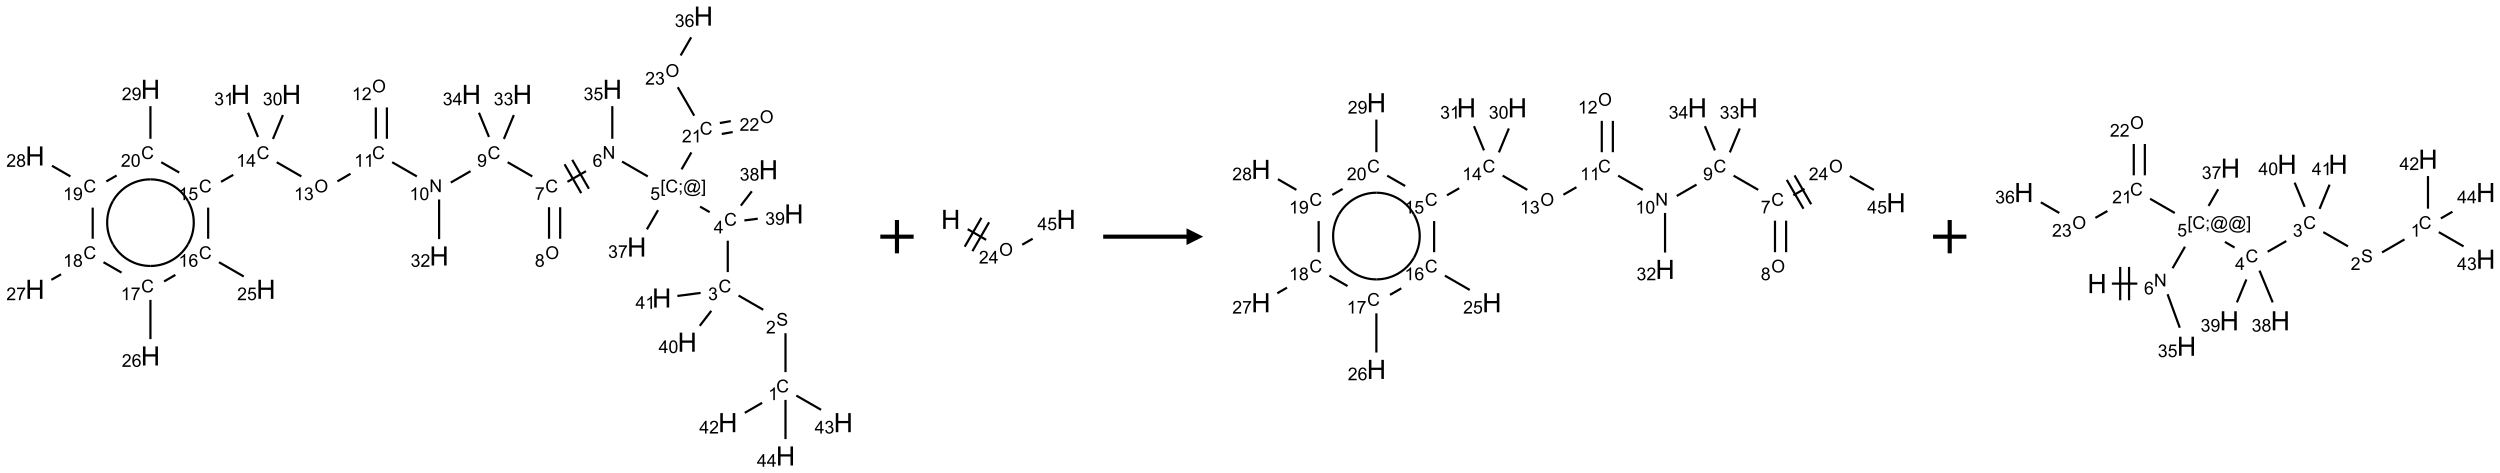 <?xml version="1.0" encoding="UTF-8"?>
<svg xmlns="http://www.w3.org/2000/svg" xmlns:xlink="http://www.w3.org/1999/xlink" width="1500" height="284" viewBox="0 0 1500 284">
<defs>
<g>
<g id="glyph-0-0">
<path d="M 1.332 0 L 1.332 -6.668 L 6.668 -6.668 L 6.668 0 Z M 1.5 -0.168 L 6.5 -0.168 L 6.5 -6.5 L 1.5 -6.5 Z M 1.5 -0.168 "/>
</g>
<g id="glyph-0-1">
<path d="M 6.27 -2.676 L 7.281 -2.422 C 7.07 -1.594 6.688 -0.961 6.137 -0.523 C 5.586 -0.086 4.914 0.129 4.121 0.129 C 3.297 0.129 2.629 -0.039 2.113 -0.371 C 1.598 -0.707 1.203 -1.191 0.934 -1.828 C 0.664 -2.465 0.531 -3.145 0.531 -3.875 C 0.531 -4.672 0.684 -5.363 0.988 -5.957 C 1.293 -6.547 1.723 -6.996 2.285 -7.305 C 2.844 -7.613 3.461 -7.766 4.137 -7.766 C 4.898 -7.766 5.543 -7.57 6.062 -7.184 C 6.582 -6.793 6.945 -6.246 7.152 -5.543 L 6.156 -5.309 C 5.98 -5.863 5.723 -6.266 5.387 -6.52 C 5.051 -6.773 4.625 -6.902 4.113 -6.902 C 3.527 -6.902 3.039 -6.762 2.645 -6.48 C 2.25 -6.199 1.973 -5.82 1.812 -5.348 C 1.652 -4.871 1.574 -4.383 1.574 -3.879 C 1.574 -3.23 1.668 -2.664 1.855 -2.18 C 2.047 -1.695 2.34 -1.332 2.738 -1.094 C 3.137 -0.855 3.57 -0.734 4.035 -0.734 C 4.602 -0.734 5.082 -0.898 5.473 -1.223 C 5.867 -1.551 6.133 -2.035 6.27 -2.676 Z M 6.27 -2.676 "/>
</g>
<g id="glyph-0-2">
<path d="M 3.973 0 L 3.035 0 L 3.035 -5.973 C 2.809 -5.758 2.516 -5.543 2.148 -5.328 C 1.781 -5.113 1.453 -4.953 1.16 -4.844 L 1.16 -5.75 C 1.684 -5.996 2.145 -6.297 2.535 -6.645 C 2.93 -6.996 3.207 -7.336 3.371 -7.668 L 3.973 -7.668 Z M 3.973 0 "/>
</g>
<g id="glyph-0-3">
<path d="M 0.48 -2.453 L 1.434 -2.535 C 1.477 -2.152 1.582 -1.84 1.746 -1.598 C 1.91 -1.352 2.168 -1.152 2.516 -1.004 C 2.863 -0.852 3.254 -0.777 3.688 -0.777 C 4.074 -0.777 4.414 -0.832 4.707 -0.949 C 5.004 -1.062 5.223 -1.219 5.367 -1.418 C 5.512 -1.617 5.582 -1.836 5.582 -2.074 C 5.582 -2.312 5.516 -2.523 5.375 -2.699 C 5.234 -2.879 5.008 -3.031 4.688 -3.152 C 4.484 -3.23 4.031 -3.355 3.328 -3.523 C 2.625 -3.691 2.137 -3.852 1.855 -4 C 1.488 -4.191 1.219 -4.43 1.039 -4.711 C 0.859 -4.992 0.77 -5.312 0.77 -5.66 C 0.77 -6.047 0.879 -6.406 1.098 -6.742 C 1.316 -7.078 1.637 -7.332 2.059 -7.504 C 2.477 -7.68 2.945 -7.766 3.457 -7.766 C 4.023 -7.766 4.523 -7.676 4.957 -7.492 C 5.387 -7.309 5.719 -7.043 5.953 -6.688 C 6.188 -6.332 6.312 -5.934 6.328 -5.484 L 5.359 -5.41 C 5.309 -5.895 5.133 -6.258 4.832 -6.504 C 4.531 -6.75 4.086 -6.875 3.5 -6.875 C 2.891 -6.875 2.445 -6.762 2.164 -6.539 C 1.883 -6.316 1.746 -6.047 1.746 -5.73 C 1.746 -5.457 1.844 -5.23 2.043 -5.051 C 2.238 -4.875 2.742 -4.695 3.566 -4.508 C 4.387 -4.32 4.949 -4.16 5.254 -4.02 C 5.699 -3.816 6.027 -3.555 6.238 -3.242 C 6.449 -2.93 6.559 -2.566 6.559 -2.156 C 6.559 -1.75 6.441 -1.367 6.207 -1.008 C 5.977 -0.648 5.641 -0.367 5.207 -0.168 C 4.77 0.031 4.281 0.129 3.734 0.129 C 3.043 0.129 2.465 0.031 1.996 -0.172 C 1.531 -0.375 1.164 -0.676 0.898 -1.082 C 0.633 -1.484 0.492 -1.941 0.48 -2.453 Z M 0.48 -2.453 "/>
</g>
<g id="glyph-0-4">
<path d="M 5.371 -0.902 L 5.371 0 L 0.324 0 C 0.316 -0.227 0.352 -0.441 0.434 -0.652 C 0.562 -0.996 0.766 -1.332 1.051 -1.668 C 1.332 -2 1.742 -2.387 2.277 -2.824 C 3.105 -3.504 3.668 -4.043 3.957 -4.441 C 4.25 -4.84 4.395 -5.215 4.395 -5.566 C 4.395 -5.938 4.262 -6.254 3.996 -6.508 C 3.73 -6.762 3.387 -6.891 2.957 -6.891 C 2.508 -6.891 2.145 -6.754 1.875 -6.484 C 1.605 -6.215 1.469 -5.84 1.465 -5.359 L 0.5 -5.457 C 0.566 -6.176 0.812 -6.727 1.246 -7.102 C 1.676 -7.477 2.254 -7.668 2.98 -7.668 C 3.711 -7.668 4.293 -7.465 4.719 -7.059 C 5.145 -6.652 5.359 -6.148 5.359 -5.547 C 5.359 -5.242 5.297 -4.941 5.172 -4.645 C 5.047 -4.352 4.84 -4.039 4.551 -3.715 C 4.262 -3.387 3.777 -2.938 3.105 -2.371 C 2.543 -1.898 2.18 -1.578 2.02 -1.41 C 1.859 -1.242 1.73 -1.07 1.625 -0.902 Z M 5.371 -0.902 "/>
</g>
<g id="glyph-0-5">
<path d="M 0.449 -2.016 L 1.387 -2.141 C 1.492 -1.609 1.676 -1.227 1.934 -0.992 C 2.191 -0.758 2.508 -0.641 2.879 -0.641 C 3.32 -0.641 3.695 -0.793 3.996 -1.098 C 4.301 -1.402 4.453 -1.781 4.453 -2.234 C 4.453 -2.664 4.312 -3.02 4.031 -3.301 C 3.75 -3.578 3.391 -3.719 2.957 -3.719 C 2.781 -3.719 2.562 -3.684 2.297 -3.613 L 2.402 -4.438 C 2.465 -4.43 2.516 -4.426 2.551 -4.426 C 2.949 -4.426 3.312 -4.531 3.629 -4.738 C 3.949 -4.949 4.109 -5.27 4.109 -5.703 C 4.109 -6.047 3.992 -6.332 3.762 -6.559 C 3.527 -6.785 3.227 -6.895 2.859 -6.895 C 2.496 -6.895 2.191 -6.781 1.949 -6.551 C 1.707 -6.324 1.547 -5.98 1.48 -5.52 L 0.543 -5.688 C 0.656 -6.316 0.918 -6.805 1.324 -7.148 C 1.73 -7.492 2.234 -7.668 2.84 -7.668 C 3.254 -7.668 3.641 -7.578 3.988 -7.398 C 4.34 -7.219 4.609 -6.977 4.793 -6.668 C 4.98 -6.359 5.074 -6.031 5.074 -5.684 C 5.074 -5.352 4.984 -5.051 4.809 -4.781 C 4.629 -4.512 4.367 -4.297 4.02 -4.137 C 4.473 -4.031 4.824 -3.816 5.074 -3.488 C 5.324 -3.16 5.449 -2.75 5.449 -2.254 C 5.449 -1.59 5.203 -1.023 4.719 -0.559 C 4.234 -0.098 3.617 0.137 2.875 0.137 C 2.203 0.137 1.648 -0.062 1.207 -0.465 C 0.762 -0.863 0.512 -1.379 0.449 -2.016 Z M 0.449 -2.016 "/>
</g>
<g id="glyph-0-6">
<path d="M 3.449 0 L 3.449 -1.828 L 0.137 -1.828 L 0.137 -2.688 L 3.621 -7.637 L 4.387 -7.637 L 4.387 -2.688 L 5.418 -2.688 L 5.418 -1.828 L 4.387 -1.828 L 4.387 0 Z M 3.449 -2.688 L 3.449 -6.129 L 1.059 -2.688 Z M 3.449 -2.688 "/>
</g>
<g id="glyph-0-7">
<path d="M 0.723 2.121 L 0.723 -7.637 L 2.793 -7.637 L 2.793 -6.859 L 1.66 -6.859 L 1.66 1.344 L 2.793 1.344 L 2.793 2.121 Z M 0.723 2.121 "/>
</g>
<g id="glyph-0-8">
<path d="M 0.949 -4.465 L 0.949 -5.531 L 2.016 -5.531 L 2.016 -4.465 Z M 0.949 0 L 0.949 -1.066 L 2.016 -1.066 L 2.016 0 C 2.016 0.391 1.945 0.711 1.809 0.949 C 1.668 1.191 1.449 1.379 1.145 1.512 L 0.887 1.109 C 1.082 1.023 1.23 0.895 1.324 0.727 C 1.418 0.559 1.469 0.316 1.48 0 Z M 0.949 0 "/>
</g>
<g id="glyph-0-9">
<path d="M 6.047 -0.848 C 5.82 -0.59 5.57 -0.379 5.289 -0.223 C 5.008 -0.062 4.73 0.016 4.449 0.016 C 4.141 0.016 3.84 -0.074 3.547 -0.254 C 3.254 -0.434 3.02 -0.715 2.836 -1.09 C 2.652 -1.465 2.562 -1.875 2.562 -2.324 C 2.562 -2.875 2.703 -3.43 2.988 -3.98 C 3.27 -4.535 3.621 -4.953 4.043 -5.23 C 4.461 -5.508 4.871 -5.645 5.266 -5.645 C 5.566 -5.645 5.855 -5.566 6.129 -5.41 C 6.402 -5.25 6.641 -5.012 6.84 -4.688 L 7.016 -5.496 L 7.949 -5.496 L 7.199 -2 C 7.094 -1.516 7.043 -1.246 7.043 -1.191 C 7.043 -1.098 7.078 -1.02 7.148 -0.949 C 7.219 -0.883 7.305 -0.848 7.406 -0.848 C 7.59 -0.848 7.832 -0.953 8.129 -1.168 C 8.527 -1.445 8.84 -1.816 9.07 -2.285 C 9.301 -2.75 9.418 -3.234 9.418 -3.73 C 9.418 -4.309 9.27 -4.852 8.973 -5.355 C 8.676 -5.859 8.23 -6.262 7.645 -6.562 C 7.055 -6.863 6.406 -7.016 5.691 -7.016 C 4.879 -7.016 4.137 -6.824 3.465 -6.445 C 2.793 -6.066 2.273 -5.52 1.902 -4.809 C 1.535 -4.098 1.348 -3.34 1.348 -2.527 C 1.348 -1.676 1.535 -0.941 1.902 -0.328 C 2.273 0.285 2.809 0.742 3.508 1.035 C 4.207 1.328 4.984 1.473 5.832 1.473 C 6.742 1.473 7.504 1.32 8.121 1.016 C 8.734 0.711 9.195 0.34 9.5 -0.098 L 10.441 -0.098 C 10.266 0.266 9.961 0.637 9.531 1.016 C 9.102 1.395 8.59 1.695 7.996 1.914 C 7.402 2.133 6.688 2.246 5.848 2.246 C 5.078 2.246 4.367 2.145 3.715 1.949 C 3.066 1.75 2.512 1.453 2.051 1.055 C 1.594 0.656 1.25 0.199 1.016 -0.316 C 0.723 -0.973 0.578 -1.684 0.578 -2.441 C 0.578 -3.289 0.75 -4.098 1.098 -4.863 C 1.523 -5.805 2.125 -6.527 2.902 -7.027 C 3.684 -7.527 4.629 -7.777 5.738 -7.777 C 6.602 -7.777 7.375 -7.602 8.059 -7.246 C 8.746 -6.895 9.285 -6.371 9.684 -5.672 C 10.02 -5.07 10.188 -4.418 10.188 -3.715 C 10.188 -2.707 9.832 -1.812 9.125 -1.031 C 8.492 -0.328 7.801 0.02 7.051 0.02 C 6.812 0.02 6.617 -0.016 6.473 -0.09 C 6.324 -0.16 6.215 -0.266 6.145 -0.402 C 6.102 -0.488 6.066 -0.637 6.047 -0.848 Z M 3.527 -2.262 C 3.527 -1.785 3.641 -1.414 3.863 -1.152 C 4.09 -0.887 4.348 -0.754 4.641 -0.754 C 4.836 -0.754 5.039 -0.812 5.254 -0.93 C 5.469 -1.047 5.676 -1.219 5.871 -1.449 C 6.066 -1.676 6.23 -1.969 6.355 -2.32 C 6.48 -2.672 6.543 -3.027 6.543 -3.379 C 6.543 -3.852 6.426 -4.219 6.191 -4.48 C 5.957 -4.738 5.672 -4.871 5.332 -4.871 C 5.109 -4.871 4.902 -4.812 4.707 -4.699 C 4.512 -4.586 4.32 -4.406 4.137 -4.156 C 3.953 -3.906 3.805 -3.602 3.691 -3.246 C 3.582 -2.887 3.527 -2.559 3.527 -2.262 Z M 3.527 -2.262 "/>
</g>
<g id="glyph-0-10">
<path d="M 2.27 2.121 L 0.203 2.121 L 0.203 1.344 L 1.332 1.344 L 1.332 -6.859 L 0.203 -6.859 L 0.203 -7.637 L 2.27 -7.637 Z M 2.27 2.121 "/>
</g>
<g id="glyph-0-11">
<path d="M 0.441 -2 L 1.426 -2.082 C 1.5 -1.605 1.668 -1.242 1.934 -1.004 C 2.199 -0.762 2.52 -0.641 2.895 -0.641 C 3.348 -0.641 3.73 -0.812 4.043 -1.152 C 4.355 -1.492 4.512 -1.941 4.512 -2.504 C 4.512 -3.039 4.359 -3.461 4.059 -3.77 C 3.758 -4.078 3.367 -4.234 2.879 -4.234 C 2.578 -4.234 2.305 -4.164 2.062 -4.027 C 1.82 -3.891 1.629 -3.715 1.488 -3.496 L 0.609 -3.609 L 1.348 -7.531 L 5.145 -7.531 L 5.145 -6.637 L 2.098 -6.637 L 1.688 -4.582 C 2.145 -4.902 2.625 -5.062 3.129 -5.062 C 3.797 -5.062 4.359 -4.832 4.816 -4.371 C 5.277 -3.91 5.504 -3.312 5.504 -2.59 C 5.504 -1.898 5.305 -1.301 4.902 -0.797 C 4.41 -0.18 3.742 0.129 2.895 0.129 C 2.199 0.129 1.633 -0.062 1.195 -0.453 C 0.758 -0.844 0.504 -1.359 0.441 -2 Z M 0.441 -2 "/>
</g>
<g id="glyph-0-12">
<path d="M 0.812 0 L 0.812 -7.637 L 1.848 -7.637 L 5.859 -1.641 L 5.859 -7.637 L 6.828 -7.637 L 6.828 0 L 5.793 0 L 1.781 -6 L 1.781 0 Z M 0.812 0 "/>
</g>
<g id="glyph-0-13">
<path d="M 5.309 -5.766 L 4.375 -5.691 C 4.293 -6.059 4.172 -6.328 4.02 -6.496 C 3.766 -6.762 3.453 -6.895 3.082 -6.895 C 2.785 -6.895 2.523 -6.812 2.297 -6.645 C 2 -6.43 1.77 -6.117 1.598 -5.703 C 1.43 -5.289 1.34 -4.703 1.332 -3.938 C 1.559 -4.281 1.836 -4.535 2.16 -4.703 C 2.488 -4.871 2.828 -4.953 3.188 -4.953 C 3.812 -4.953 4.344 -4.723 4.785 -4.262 C 5.223 -3.801 5.441 -3.207 5.441 -2.48 C 5.441 -2 5.34 -1.555 5.133 -1.145 C 4.926 -0.73 4.641 -0.418 4.281 -0.199 C 3.922 0.02 3.512 0.129 3.051 0.129 C 2.27 0.129 1.633 -0.156 1.141 -0.73 C 0.648 -1.305 0.402 -2.254 0.402 -3.574 C 0.402 -5.051 0.672 -6.121 1.219 -6.793 C 1.695 -7.375 2.336 -7.668 3.141 -7.668 C 3.742 -7.668 4.234 -7.5 4.617 -7.16 C 5 -6.824 5.23 -6.359 5.309 -5.766 Z M 1.48 -2.473 C 1.48 -2.152 1.547 -1.844 1.684 -1.547 C 1.82 -1.25 2.016 -1.027 2.262 -0.871 C 2.508 -0.719 2.766 -0.641 3.035 -0.641 C 3.434 -0.641 3.773 -0.801 4.059 -1.121 C 4.344 -1.441 4.484 -1.875 4.484 -2.422 C 4.484 -2.949 4.344 -3.367 4.062 -3.668 C 3.781 -3.973 3.426 -4.125 3 -4.125 C 2.578 -4.125 2.219 -3.973 1.922 -3.668 C 1.625 -3.363 1.48 -2.969 1.48 -2.473 Z M 1.48 -2.473 "/>
</g>
<g id="glyph-0-14">
<path d="M 0.504 -6.637 L 0.504 -7.535 L 5.449 -7.535 L 5.449 -6.809 C 4.961 -6.289 4.48 -5.602 4.004 -4.746 C 3.527 -3.887 3.156 -3.004 2.895 -2.098 C 2.707 -1.461 2.59 -0.762 2.535 0 L 1.574 0 C 1.582 -0.602 1.703 -1.328 1.926 -2.176 C 2.152 -3.027 2.477 -3.848 2.898 -4.637 C 3.32 -5.426 3.77 -6.094 4.246 -6.637 Z M 0.504 -6.637 "/>
</g>
<g id="glyph-0-15">
<path d="M 0.516 -3.719 C 0.516 -4.984 0.855 -5.977 1.535 -6.695 C 2.215 -7.414 3.094 -7.77 4.172 -7.77 C 4.875 -7.77 5.512 -7.602 6.078 -7.266 C 6.645 -6.93 7.074 -6.461 7.371 -5.855 C 7.668 -5.254 7.816 -4.57 7.816 -3.809 C 7.816 -3.035 7.66 -2.34 7.348 -1.73 C 7.035 -1.117 6.594 -0.656 6.02 -0.34 C 5.449 -0.027 4.828 0.129 4.168 0.129 C 3.449 0.129 2.805 -0.043 2.238 -0.391 C 1.672 -0.738 1.246 -1.211 0.953 -1.812 C 0.66 -2.414 0.516 -3.047 0.516 -3.719 Z M 1.559 -3.703 C 1.559 -2.781 1.805 -2.059 2.301 -1.527 C 2.793 -1 3.414 -0.734 4.16 -0.734 C 4.922 -0.734 5.547 -1 6.039 -1.535 C 6.531 -2.07 6.777 -2.828 6.777 -3.812 C 6.777 -4.434 6.672 -4.977 6.461 -5.441 C 6.25 -5.902 5.945 -6.262 5.539 -6.52 C 5.133 -6.773 4.68 -6.902 4.176 -6.902 C 3.461 -6.902 2.848 -6.656 2.332 -6.164 C 1.816 -5.672 1.559 -4.852 1.559 -3.703 Z M 1.559 -3.703 "/>
</g>
<g id="glyph-0-16">
<path d="M 1.887 -4.141 C 1.496 -4.281 1.207 -4.484 1.02 -4.75 C 0.832 -5.016 0.738 -5.328 0.738 -5.699 C 0.738 -6.254 0.938 -6.719 1.34 -7.098 C 1.738 -7.477 2.27 -7.668 2.934 -7.668 C 3.598 -7.668 4.137 -7.473 4.543 -7.086 C 4.949 -6.699 5.152 -6.227 5.152 -5.672 C 5.152 -5.316 5.059 -5.008 4.871 -4.746 C 4.688 -4.484 4.406 -4.281 4.027 -4.141 C 4.496 -3.988 4.852 -3.742 5.098 -3.402 C 5.34 -3.062 5.465 -2.656 5.465 -2.184 C 5.465 -1.531 5.234 -0.98 4.77 -0.535 C 4.309 -0.09 3.703 0.129 2.949 0.129 C 2.195 0.129 1.586 -0.094 1.125 -0.539 C 0.664 -0.984 0.434 -1.543 0.434 -2.207 C 0.434 -2.703 0.559 -3.121 0.809 -3.457 C 1.062 -3.793 1.422 -4.02 1.887 -4.141 Z M 1.699 -5.73 C 1.699 -5.367 1.812 -5.074 2.047 -4.844 C 2.281 -4.613 2.582 -4.5 2.953 -4.5 C 3.312 -4.5 3.609 -4.613 3.84 -4.84 C 4.07 -5.066 4.188 -5.348 4.188 -5.676 C 4.188 -6.02 4.07 -6.309 3.832 -6.543 C 3.594 -6.777 3.297 -6.895 2.941 -6.895 C 2.586 -6.895 2.289 -6.781 2.051 -6.551 C 1.816 -6.324 1.699 -6.047 1.699 -5.73 Z M 1.395 -2.203 C 1.395 -1.938 1.461 -1.676 1.586 -1.426 C 1.711 -1.176 1.902 -0.984 2.152 -0.848 C 2.402 -0.711 2.672 -0.641 2.957 -0.641 C 3.406 -0.641 3.777 -0.785 4.066 -1.074 C 4.359 -1.363 4.504 -1.727 4.504 -2.172 C 4.504 -2.625 4.355 -2.996 4.055 -3.293 C 3.754 -3.586 3.379 -3.734 2.926 -3.734 C 2.484 -3.734 2.121 -3.59 1.832 -3.297 C 1.543 -3.004 1.395 -2.641 1.395 -2.203 Z M 1.395 -2.203 "/>
</g>
<g id="glyph-0-17">
<path d="M 0.582 -1.766 L 1.484 -1.848 C 1.562 -1.426 1.707 -1.117 1.922 -0.926 C 2.137 -0.734 2.414 -0.641 2.75 -0.641 C 3.039 -0.641 3.289 -0.707 3.508 -0.84 C 3.727 -0.973 3.902 -1.148 4.043 -1.367 C 4.18 -1.586 4.297 -1.887 4.391 -2.262 C 4.484 -2.637 4.531 -3.016 4.531 -3.406 C 4.531 -3.449 4.531 -3.512 4.527 -3.594 C 4.34 -3.297 4.082 -3.055 3.758 -2.867 C 3.434 -2.68 3.082 -2.59 2.703 -2.59 C 2.07 -2.59 1.535 -2.816 1.098 -3.277 C 0.66 -3.734 0.441 -4.34 0.441 -5.09 C 0.441 -5.863 0.672 -6.484 1.129 -6.957 C 1.586 -7.43 2.156 -7.668 2.844 -7.668 C 3.34 -7.668 3.793 -7.531 4.207 -7.266 C 4.617 -7 4.93 -6.617 5.145 -6.121 C 5.355 -5.629 5.465 -4.91 5.465 -3.973 C 5.465 -2.996 5.359 -2.223 5.145 -1.645 C 4.934 -1.066 4.617 -0.625 4.199 -0.324 C 3.781 -0.02 3.293 0.129 2.73 0.129 C 2.133 0.129 1.645 -0.035 1.266 -0.367 C 0.887 -0.699 0.66 -1.164 0.582 -1.766 Z M 4.422 -5.137 C 4.422 -5.676 4.277 -6.102 3.992 -6.418 C 3.707 -6.734 3.359 -6.891 2.957 -6.891 C 2.543 -6.891 2.18 -6.719 1.871 -6.379 C 1.562 -6.039 1.406 -5.598 1.406 -5.059 C 1.406 -4.57 1.555 -4.176 1.848 -3.871 C 2.141 -3.566 2.5 -3.418 2.934 -3.418 C 3.367 -3.418 3.723 -3.57 4.004 -3.871 C 4.281 -4.176 4.422 -4.598 4.422 -5.137 Z M 4.422 -5.137 "/>
</g>
<g id="glyph-0-18">
<path d="M 0.441 -3.766 C 0.441 -4.668 0.535 -5.395 0.723 -5.945 C 0.906 -6.496 1.184 -6.922 1.551 -7.219 C 1.918 -7.516 2.375 -7.668 2.934 -7.668 C 3.344 -7.668 3.703 -7.586 4.012 -7.418 C 4.32 -7.254 4.574 -7.016 4.777 -6.707 C 4.977 -6.395 5.137 -6.016 5.25 -5.57 C 5.363 -5.125 5.422 -4.523 5.422 -3.766 C 5.422 -2.871 5.328 -2.148 5.145 -1.598 C 4.961 -1.047 4.688 -0.621 4.32 -0.32 C 3.953 -0.02 3.492 0.129 2.934 0.129 C 2.195 0.129 1.617 -0.133 1.199 -0.66 C 0.695 -1.297 0.441 -2.332 0.441 -3.766 Z M 1.406 -3.766 C 1.406 -2.512 1.555 -1.68 1.848 -1.262 C 2.141 -0.848 2.5 -0.641 2.934 -0.641 C 3.363 -0.641 3.727 -0.848 4.02 -1.266 C 4.312 -1.684 4.457 -2.516 4.457 -3.766 C 4.457 -5.023 4.312 -5.859 4.02 -6.27 C 3.727 -6.684 3.359 -6.891 2.922 -6.891 C 2.492 -6.891 2.148 -6.707 1.891 -6.344 C 1.566 -5.879 1.406 -5.02 1.406 -3.766 Z M 1.406 -3.766 "/>
</g>
<g id="glyph-1-0">
<path d="M 2 0 L 2 -10 L 10 -10 L 10 0 Z M 2.25 -0.25 L 9.75 -0.25 L 9.75 -9.75 L 2.25 -9.75 Z M 2.25 -0.25 "/>
</g>
<g id="glyph-1-1">
<path d="M 1.281 0 L 1.281 -11.453 L 2.797 -11.453 L 2.797 -6.75 L 8.75 -6.75 L 8.75 -11.453 L 10.266 -11.453 L 10.266 0 L 8.75 0 L 8.75 -5.398 L 2.797 -5.398 L 2.797 0 Z M 1.281 0 "/>
</g>
</g>
</defs>
<path fill="none" stroke-width="0.033" stroke-linecap="butt" stroke-linejoin="miter" stroke="rgb(0%, 0%, 0%)" stroke-opacity="1" stroke-miterlimit="10" d="M 11.258 5.34 L 11.258 4.757 " transform="matrix(40, 0, 0, 40, 20.98, 9.658)"/>
<path fill="none" stroke-width="0.033" stroke-linecap="butt" stroke-linejoin="miter" stroke="rgb(0%, 0%, 0%)" stroke-opacity="1" stroke-miterlimit="10" d="M 10.924 4.405 L 10.554 4.192 " transform="matrix(40, 0, 0, 40, 20.98, 9.658)"/>
<path fill="none" stroke-width="0.033" stroke-linecap="butt" stroke-linejoin="miter" stroke="rgb(0%, 0%, 0%)" stroke-opacity="1" stroke-miterlimit="10" d="M 10.392 3.84 L 10.392 3.369 " transform="matrix(40, 0, 0, 40, 20.98, 9.658)"/>
<path fill="none" stroke-width="0.033" stroke-linecap="butt" stroke-linejoin="miter" stroke="rgb(0%, 0%, 0%)" stroke-opacity="1" stroke-miterlimit="10" d="M 10.121 2.941 L 9.977 2.858 " transform="matrix(40, 0, 0, 40, 20.98, 9.658)"/>
<path fill="none" stroke-width="0.033" stroke-linecap="butt" stroke-linejoin="miter" stroke="rgb(0%, 0%, 0%)" stroke-opacity="1" stroke-miterlimit="10" d="M 9.192 2.405 L 8.806 2.182 " transform="matrix(40, 0, 0, 40, 20.98, 9.658)"/>
<path fill="none" stroke-width="0.033" stroke-linecap="butt" stroke-linejoin="miter" stroke="rgb(0%, 0%, 0%)" stroke-opacity="1" stroke-miterlimit="10" d="M 8.265 2.326 L 7.987 2.486 " transform="matrix(40, 0, 0, 40, 20.98, 9.658)"/>
<path fill="none" stroke-width="0.033" stroke-linecap="butt" stroke-linejoin="miter" stroke="rgb(0%, 0%, 0%)" stroke-opacity="1" stroke-miterlimit="10" d="M 7.944 2.223 L 8.194 2.656 " transform="matrix(40, 0, 0, 40, 20.98, 9.658)"/>
<path fill="none" stroke-width="0.033" stroke-linecap="butt" stroke-linejoin="miter" stroke="rgb(0%, 0%, 0%)" stroke-opacity="1" stroke-miterlimit="10" d="M 8.059 2.156 L 8.309 2.59 " transform="matrix(40, 0, 0, 40, 20.98, 9.658)"/>
<path fill="none" stroke-width="0.033" stroke-linecap="butt" stroke-linejoin="miter" stroke="rgb(0%, 0%, 0%)" stroke-opacity="1" stroke-miterlimit="10" d="M 7.711 2.867 L 7.711 3.34 " transform="matrix(40, 0, 0, 40, 20.98, 9.658)"/>
<path fill="none" stroke-width="0.033" stroke-linecap="butt" stroke-linejoin="miter" stroke="rgb(0%, 0%, 0%)" stroke-opacity="1" stroke-miterlimit="10" d="M 7.878 2.867 L 7.878 3.34 " transform="matrix(40, 0, 0, 40, 20.98, 9.658)"/>
<path fill="none" stroke-width="0.033" stroke-linecap="butt" stroke-linejoin="miter" stroke="rgb(0%, 0%, 0%)" stroke-opacity="1" stroke-miterlimit="10" d="M 7.46 2.405 L 7.09 2.192 " transform="matrix(40, 0, 0, 40, 20.98, 9.658)"/>
<path fill="none" stroke-width="0.033" stroke-linecap="butt" stroke-linejoin="miter" stroke="rgb(0%, 0%, 0%)" stroke-opacity="1" stroke-miterlimit="10" d="M 6.534 2.326 L 6.237 2.497 " transform="matrix(40, 0, 0, 40, 20.98, 9.658)"/>
<path fill="none" stroke-width="0.033" stroke-linecap="butt" stroke-linejoin="miter" stroke="rgb(0%, 0%, 0%)" stroke-opacity="1" stroke-miterlimit="10" d="M 5.728 2.405 L 5.358 2.192 " transform="matrix(40, 0, 0, 40, 20.98, 9.658)"/>
<path fill="none" stroke-width="0.033" stroke-linecap="butt" stroke-linejoin="miter" stroke="rgb(0%, 0%, 0%)" stroke-opacity="1" stroke-miterlimit="10" d="M 5.279 1.84 L 5.279 1.37 " transform="matrix(40, 0, 0, 40, 20.98, 9.658)"/>
<path fill="none" stroke-width="0.033" stroke-linecap="butt" stroke-linejoin="miter" stroke="rgb(0%, 0%, 0%)" stroke-opacity="1" stroke-miterlimit="10" d="M 5.113 1.84 L 5.113 1.37 " transform="matrix(40, 0, 0, 40, 20.98, 9.658)"/>
<path fill="none" stroke-width="0.033" stroke-linecap="butt" stroke-linejoin="miter" stroke="rgb(0%, 0%, 0%)" stroke-opacity="1" stroke-miterlimit="10" d="M 4.733 2.365 L 4.537 2.479 " transform="matrix(40, 0, 0, 40, 20.98, 9.658)"/>
<path fill="none" stroke-width="0.033" stroke-linecap="butt" stroke-linejoin="miter" stroke="rgb(0%, 0%, 0%)" stroke-opacity="1" stroke-miterlimit="10" d="M 3.996 2.405 L 3.626 2.192 " transform="matrix(40, 0, 0, 40, 20.98, 9.658)"/>
<path fill="none" stroke-width="0.033" stroke-linecap="butt" stroke-linejoin="miter" stroke="rgb(0%, 0%, 0%)" stroke-opacity="1" stroke-miterlimit="10" d="M 2.974 2.381 L 2.791 2.486 " transform="matrix(40, 0, 0, 40, 20.98, 9.658)"/>
<path fill="none" stroke-width="0.033" stroke-linecap="butt" stroke-linejoin="miter" stroke="rgb(0%, 0%, 0%)" stroke-opacity="1" stroke-miterlimit="10" d="M 2.598 2.873 L 2.598 3.34 " transform="matrix(40, 0, 0, 40, 20.98, 9.658)"/>
<path fill="none" stroke-width="0.033" stroke-linecap="butt" stroke-linejoin="miter" stroke="rgb(0%, 0%, 0%)" stroke-opacity="1" stroke-miterlimit="10" d="M 2.76 3.692 L 3.132 3.906 " transform="matrix(40, 0, 0, 40, 20.98, 9.658)"/>
<path fill="none" stroke-width="0.033" stroke-linecap="butt" stroke-linejoin="miter" stroke="rgb(0%, 0%, 0%)" stroke-opacity="1" stroke-miterlimit="10" d="M 2.106 3.882 L 1.937 3.98 " transform="matrix(40, 0, 0, 40, 20.98, 9.658)"/>
<path fill="none" stroke-width="0.033" stroke-linecap="butt" stroke-linejoin="miter" stroke="rgb(0%, 0%, 0%)" stroke-opacity="1" stroke-miterlimit="10" d="M 1.732 4.257 L 1.732 4.845 " transform="matrix(40, 0, 0, 40, 20.98, 9.658)"/>
<path fill="none" stroke-width="0.033" stroke-linecap="butt" stroke-linejoin="miter" stroke="rgb(0%, 0%, 0%)" stroke-opacity="1" stroke-miterlimit="10" d="M 1.299 3.848 L 1.028 3.692 " transform="matrix(40, 0, 0, 40, 20.98, 9.658)"/>
<path fill="none" stroke-width="0.033" stroke-linecap="butt" stroke-linejoin="miter" stroke="rgb(0%, 0%, 0%)" stroke-opacity="1" stroke-miterlimit="10" d="M 0.391 3.873 L 0.246 3.956 " transform="matrix(40, 0, 0, 40, 20.98, 9.658)"/>
<path fill="none" stroke-width="0.033" stroke-linecap="butt" stroke-linejoin="miter" stroke="rgb(0%, 0%, 0%)" stroke-opacity="1" stroke-miterlimit="10" d="M 0.866 3.34 L 0.866 2.873 " transform="matrix(40, 0, 0, 40, 20.98, 9.658)"/>
<path fill="none" stroke-width="0.033" stroke-linecap="butt" stroke-linejoin="miter" stroke="rgb(0%, 0%, 0%)" stroke-opacity="1" stroke-miterlimit="10" d="M 0.532 2.405 L 0.255 2.245 " transform="matrix(40, 0, 0, 40, 20.98, 9.658)"/>
<path fill="none" stroke-width="0.033" stroke-linecap="butt" stroke-linejoin="miter" stroke="rgb(0%, 0%, 0%)" stroke-opacity="1" stroke-miterlimit="10" d="M 1.071 2.48 L 1.225 2.391 " transform="matrix(40, 0, 0, 40, 20.98, 9.658)"/>
<path fill="none" stroke-width="0.033" stroke-linecap="butt" stroke-linejoin="miter" stroke="rgb(0%, 0%, 0%)" stroke-opacity="1" stroke-miterlimit="10" d="M 1.894 2.192 L 2.164 2.347 " transform="matrix(40, 0, 0, 40, 20.98, 9.658)"/>
<path fill="none" stroke-width="0.033" stroke-linecap="butt" stroke-linejoin="miter" stroke="rgb(0%, 0%, 0%)" stroke-opacity="1" stroke-miterlimit="10" d="M 1.732 1.84 L 1.732 1.351 " transform="matrix(40, 0, 0, 40, 20.98, 9.658)"/>
<path fill="none" stroke-width="0.033" stroke-linecap="butt" stroke-linejoin="miter" stroke="rgb(0%, 0%, 0%)" stroke-opacity="1" stroke-miterlimit="10" d="M 3.57 1.843 L 3.719 1.484 " transform="matrix(40, 0, 0, 40, 20.98, 9.658)"/>
<path fill="none" stroke-width="0.033" stroke-linecap="butt" stroke-linejoin="miter" stroke="rgb(0%, 0%, 0%)" stroke-opacity="1" stroke-miterlimit="10" d="M 3.346 1.813 L 3.196 1.45 " transform="matrix(40, 0, 0, 40, 20.98, 9.658)"/>
<path fill="none" stroke-width="0.033" stroke-linecap="butt" stroke-linejoin="miter" stroke="rgb(0%, 0%, 0%)" stroke-opacity="1" stroke-miterlimit="10" d="M 6.062 2.751 L 6.062 3.345 " transform="matrix(40, 0, 0, 40, 20.98, 9.658)"/>
<path fill="none" stroke-width="0.033" stroke-linecap="butt" stroke-linejoin="miter" stroke="rgb(0%, 0%, 0%)" stroke-opacity="1" stroke-miterlimit="10" d="M 7.034 1.843 L 7.183 1.484 " transform="matrix(40, 0, 0, 40, 20.98, 9.658)"/>
<path fill="none" stroke-width="0.033" stroke-linecap="butt" stroke-linejoin="miter" stroke="rgb(0%, 0%, 0%)" stroke-opacity="1" stroke-miterlimit="10" d="M 6.81 1.813 L 6.66 1.45 " transform="matrix(40, 0, 0, 40, 20.98, 9.658)"/>
<path fill="none" stroke-width="0.033" stroke-linecap="butt" stroke-linejoin="miter" stroke="rgb(0%, 0%, 0%)" stroke-opacity="1" stroke-miterlimit="10" d="M 8.66 1.84 L 8.66 1.351 " transform="matrix(40, 0, 0, 40, 20.98, 9.658)"/>
<path fill="none" stroke-width="0.033" stroke-linecap="butt" stroke-linejoin="miter" stroke="rgb(0%, 0%, 0%)" stroke-opacity="1" stroke-miterlimit="10" d="M 9.699 2.299 L 9.846 2.045 " transform="matrix(40, 0, 0, 40, 20.98, 9.658)"/>
<path fill="none" stroke-width="0.033" stroke-linecap="butt" stroke-linejoin="miter" stroke="rgb(0%, 0%, 0%)" stroke-opacity="1" stroke-miterlimit="10" d="M 10.302 1.768 L 10.466 1.739 " transform="matrix(40, 0, 0, 40, 20.98, 9.658)"/>
<path fill="none" stroke-width="0.033" stroke-linecap="butt" stroke-linejoin="miter" stroke="rgb(0%, 0%, 0%)" stroke-opacity="1" stroke-miterlimit="10" d="M 10.273 1.604 L 10.437 1.575 " transform="matrix(40, 0, 0, 40, 20.98, 9.658)"/>
<path fill="none" stroke-width="0.033" stroke-linecap="butt" stroke-linejoin="miter" stroke="rgb(0%, 0%, 0%)" stroke-opacity="1" stroke-miterlimit="10" d="M 9.889 1.494 L 9.642 1.067 " transform="matrix(40, 0, 0, 40, 20.98, 9.658)"/>
<path fill="none" stroke-width="0.033" stroke-linecap="butt" stroke-linejoin="miter" stroke="rgb(0%, 0%, 0%)" stroke-opacity="1" stroke-miterlimit="10" d="M 9.685 0.591 L 9.843 0.318 " transform="matrix(40, 0, 0, 40, 20.98, 9.658)"/>
<path fill="none" stroke-width="0.033" stroke-linecap="butt" stroke-linejoin="miter" stroke="rgb(0%, 0%, 0%)" stroke-opacity="1" stroke-miterlimit="10" d="M 9.346 2.911 L 9.179 3.199 " transform="matrix(40, 0, 0, 40, 20.98, 9.658)"/>
<path fill="none" stroke-width="0.033" stroke-linecap="butt" stroke-linejoin="miter" stroke="rgb(0%, 0%, 0%)" stroke-opacity="1" stroke-miterlimit="10" d="M 10.588 2.843 L 10.753 2.628 " transform="matrix(40, 0, 0, 40, 20.98, 9.658)"/>
<path fill="none" stroke-width="0.033" stroke-linecap="butt" stroke-linejoin="miter" stroke="rgb(0%, 0%, 0%)" stroke-opacity="1" stroke-miterlimit="10" d="M 10.641 3.065 L 10.842 3.039 " transform="matrix(40, 0, 0, 40, 20.98, 9.658)"/>
<path fill="none" stroke-width="0.033" stroke-linecap="butt" stroke-linejoin="miter" stroke="rgb(0%, 0%, 0%)" stroke-opacity="1" stroke-miterlimit="10" d="M 10.145 4.421 L 9.972 4.646 " transform="matrix(40, 0, 0, 40, 20.98, 9.658)"/>
<path fill="none" stroke-width="0.033" stroke-linecap="butt" stroke-linejoin="miter" stroke="rgb(0%, 0%, 0%)" stroke-opacity="1" stroke-miterlimit="10" d="M 9.985 4.152 L 9.636 4.198 " transform="matrix(40, 0, 0, 40, 20.98, 9.658)"/>
<path fill="none" stroke-width="0.033" stroke-linecap="butt" stroke-linejoin="miter" stroke="rgb(0%, 0%, 0%)" stroke-opacity="1" stroke-miterlimit="10" d="M 10.907 5.801 L 10.648 5.951 " transform="matrix(40, 0, 0, 40, 20.98, 9.658)"/>
<path fill="none" stroke-width="0.033" stroke-linecap="butt" stroke-linejoin="miter" stroke="rgb(0%, 0%, 0%)" stroke-opacity="1" stroke-miterlimit="10" d="M 11.42 5.692 L 11.792 5.906 " transform="matrix(40, 0, 0, 40, 20.98, 9.658)"/>
<path fill="none" stroke-width="0.033" stroke-linecap="butt" stroke-linejoin="miter" stroke="rgb(0%, 0%, 0%)" stroke-opacity="1" stroke-miterlimit="10" d="M 11.258 5.757 L 11.258 6.345 " transform="matrix(40, 0, 0, 40, 20.98, 9.658)"/>
<path fill="none" stroke-width="0.033" stroke-linecap="butt" stroke-linejoin="miter" stroke="rgb(0%, 0%, 0%)" stroke-opacity="1" stroke-miterlimit="10" d="M 2.295 2.773 C 2.411 2.974 2.411 3.222 2.295 3.423 " transform="matrix(40, 0, 0, 40, 20.98, 9.658)"/>
<path fill="none" stroke-width="0.033" stroke-linecap="butt" stroke-linejoin="miter" stroke="rgb(0%, 0%, 0%)" stroke-opacity="1" stroke-miterlimit="10" d="M 1.732 2.449 C 1.964 2.449 2.179 2.572 2.295 2.773 " transform="matrix(40, 0, 0, 40, 20.98, 9.658)"/>
<path fill="none" stroke-width="0.033" stroke-linecap="butt" stroke-linejoin="miter" stroke="rgb(0%, 0%, 0%)" stroke-opacity="1" stroke-miterlimit="10" d="M 1.17 2.773 C 1.286 2.572 1.5 2.449 1.732 2.449 " transform="matrix(40, 0, 0, 40, 20.98, 9.658)"/>
<path fill="none" stroke-width="0.033" stroke-linecap="butt" stroke-linejoin="miter" stroke="rgb(0%, 0%, 0%)" stroke-opacity="1" stroke-miterlimit="10" d="M 1.17 3.423 C 1.054 3.222 1.054 2.974 1.17 2.773 " transform="matrix(40, 0, 0, 40, 20.98, 9.658)"/>
<path fill="none" stroke-width="0.033" stroke-linecap="butt" stroke-linejoin="miter" stroke="rgb(0%, 0%, 0%)" stroke-opacity="1" stroke-miterlimit="10" d="M 1.732 3.748 C 1.5 3.748 1.286 3.624 1.17 3.423 " transform="matrix(40, 0, 0, 40, 20.98, 9.658)"/>
<path fill="none" stroke-width="0.033" stroke-linecap="butt" stroke-linejoin="miter" stroke="rgb(0%, 0%, 0%)" stroke-opacity="1" stroke-miterlimit="10" d="M 2.295 3.423 C 2.179 3.624 1.964 3.748 1.732 3.748 " transform="matrix(40, 0, 0, 40, 20.98, 9.658)"/>
<g fill="rgb(0%, 0%, 0%)" fill-opacity="1">
<use xlink:href="#glyph-0-1" x="465.723" y="235.426"/>
</g>
<g fill="rgb(0%, 0%, 0%)" fill-opacity="1">
<use xlink:href="#glyph-0-2" x="460.941" y="240.062"/>
</g>
<g fill="rgb(0%, 0%, 0%)" fill-opacity="1">
<use xlink:href="#glyph-0-3" x="465.773" y="195.426"/>
</g>
<g fill="rgb(0%, 0%, 0%)" fill-opacity="1">
<use xlink:href="#glyph-0-4" x="459.551" y="200.062"/>
</g>
<g fill="rgb(0%, 0%, 0%)" fill-opacity="1">
<use xlink:href="#glyph-0-1" x="431.078" y="175.426"/>
</g>
<g fill="rgb(0%, 0%, 0%)" fill-opacity="1">
<use xlink:href="#glyph-0-5" x="424.828" y="180.062"/>
</g>
<g fill="rgb(0%, 0%, 0%)" fill-opacity="1">
<use xlink:href="#glyph-0-1" x="434.453" y="135.426"/>
</g>
<g fill="rgb(0%, 0%, 0%)" fill-opacity="1">
<use xlink:href="#glyph-0-6" x="428.234" y="140.031"/>
</g>
<g fill="rgb(0%, 0%, 0%)" fill-opacity="1">
<use xlink:href="#glyph-0-7" x="396.242" y="115.434"/>
<use xlink:href="#glyph-0-1" x="399.206" y="115.434"/>
<use xlink:href="#glyph-0-8" x="406.909" y="115.434"/>
<use xlink:href="#glyph-0-9" x="409.872" y="115.434"/>
<use xlink:href="#glyph-0-10" x="420.701" y="115.434"/>
</g>
<g fill="rgb(0%, 0%, 0%)" fill-opacity="1">
<use xlink:href="#glyph-0-11" x="390.129" y="119.93"/>
</g>
<g fill="rgb(0%, 0%, 0%)" fill-opacity="1">
<use xlink:href="#glyph-0-12" x="361.516" y="95.293"/>
</g>
<g fill="rgb(0%, 0%, 0%)" fill-opacity="1">
<use xlink:href="#glyph-0-13" x="355.551" y="100.062"/>
</g>
<g fill="rgb(0%, 0%, 0%)" fill-opacity="1">
<use xlink:href="#glyph-0-1" x="327.156" y="115.426"/>
</g>
<g fill="rgb(0%, 0%, 0%)" fill-opacity="1">
<use xlink:href="#glyph-0-14" x="320.906" y="119.934"/>
</g>
<g fill="rgb(0%, 0%, 0%)" fill-opacity="1">
<use xlink:href="#glyph-0-15" x="327.172" y="155.43"/>
</g>
<g fill="rgb(0%, 0%, 0%)" fill-opacity="1">
<use xlink:href="#glyph-0-16" x="320.891" y="160.062"/>
</g>
<g fill="rgb(0%, 0%, 0%)" fill-opacity="1">
<use xlink:href="#glyph-0-1" x="292.516" y="95.426"/>
</g>
<g fill="rgb(0%, 0%, 0%)" fill-opacity="1">
<use xlink:href="#glyph-0-17" x="286.246" y="100.062"/>
</g>
<g fill="rgb(0%, 0%, 0%)" fill-opacity="1">
<use xlink:href="#glyph-0-12" x="257.594" y="115.293"/>
</g>
<g fill="rgb(0%, 0%, 0%)" fill-opacity="1">
<use xlink:href="#glyph-0-2" x="245.715" y="120.062"/>
<use xlink:href="#glyph-0-18" x="251.647" y="120.062"/>
</g>
<g fill="rgb(0%, 0%, 0%)" fill-opacity="1">
<use xlink:href="#glyph-0-1" x="223.234" y="95.426"/>
</g>
<g fill="rgb(0%, 0%, 0%)" fill-opacity="1">
<use xlink:href="#glyph-0-2" x="212.523" y="100.062"/>
<use xlink:href="#glyph-0-2" x="218.456" y="100.062"/>
</g>
<g fill="rgb(0%, 0%, 0%)" fill-opacity="1">
<use xlink:href="#glyph-0-15" x="223.25" y="55.43"/>
</g>
<g fill="rgb(0%, 0%, 0%)" fill-opacity="1">
<use xlink:href="#glyph-0-2" x="211.129" y="60.062"/>
<use xlink:href="#glyph-0-4" x="217.061" y="60.062"/>
</g>
<g fill="rgb(0%, 0%, 0%)" fill-opacity="1">
<use xlink:href="#glyph-0-15" x="188.609" y="115.43"/>
</g>
<g fill="rgb(0%, 0%, 0%)" fill-opacity="1">
<use xlink:href="#glyph-0-2" x="176.406" y="120.062"/>
<use xlink:href="#glyph-0-5" x="182.339" y="120.062"/>
</g>
<g fill="rgb(0%, 0%, 0%)" fill-opacity="1">
<use xlink:href="#glyph-0-1" x="153.953" y="95.426"/>
</g>
<g fill="rgb(0%, 0%, 0%)" fill-opacity="1">
<use xlink:href="#glyph-0-2" x="141.797" y="100.062"/>
<use xlink:href="#glyph-0-6" x="147.729" y="100.062"/>
</g>
<g fill="rgb(0%, 0%, 0%)" fill-opacity="1">
<use xlink:href="#glyph-0-1" x="119.312" y="115.426"/>
</g>
<g fill="rgb(0%, 0%, 0%)" fill-opacity="1">
<use xlink:href="#glyph-0-2" x="107.07" y="120.062"/>
<use xlink:href="#glyph-0-11" x="113.003" y="120.062"/>
</g>
<g fill="rgb(0%, 0%, 0%)" fill-opacity="1">
<use xlink:href="#glyph-0-1" x="119.312" y="155.426"/>
</g>
<g fill="rgb(0%, 0%, 0%)" fill-opacity="1">
<use xlink:href="#glyph-0-2" x="107.133" y="160.062"/>
<use xlink:href="#glyph-0-13" x="113.065" y="160.062"/>
</g>
<g fill="rgb(0%, 0%, 0%)" fill-opacity="1">
<use xlink:href="#glyph-1-1" x="153.773" y="179.309"/>
</g>
<g fill="rgb(0%, 0%, 0%)" fill-opacity="1">
<use xlink:href="#glyph-0-4" x="142.281" y="180.102"/>
<use xlink:href="#glyph-0-11" x="148.214" y="180.102"/>
</g>
<g fill="rgb(0%, 0%, 0%)" fill-opacity="1">
<use xlink:href="#glyph-0-1" x="84.668" y="175.426"/>
</g>
<g fill="rgb(0%, 0%, 0%)" fill-opacity="1">
<use xlink:href="#glyph-0-2" x="72.484" y="180.062"/>
<use xlink:href="#glyph-0-14" x="78.417" y="180.062"/>
</g>
<g fill="rgb(0%, 0%, 0%)" fill-opacity="1">
<use xlink:href="#glyph-1-1" x="84.488" y="219.309"/>
</g>
<g fill="rgb(0%, 0%, 0%)" fill-opacity="1">
<use xlink:href="#glyph-0-4" x="73.062" y="220.102"/>
<use xlink:href="#glyph-0-13" x="78.995" y="220.102"/>
</g>
<g fill="rgb(0%, 0%, 0%)" fill-opacity="1">
<use xlink:href="#glyph-0-1" x="50.027" y="155.426"/>
</g>
<g fill="rgb(0%, 0%, 0%)" fill-opacity="1">
<use xlink:href="#glyph-0-2" x="37.828" y="160.062"/>
<use xlink:href="#glyph-0-16" x="43.76" y="160.062"/>
</g>
<g fill="rgb(0%, 0%, 0%)" fill-opacity="1">
<use xlink:href="#glyph-1-1" x="15.207" y="179.309"/>
</g>
<g fill="rgb(0%, 0%, 0%)" fill-opacity="1">
<use xlink:href="#glyph-0-4" x="3.777" y="180.102"/>
<use xlink:href="#glyph-0-14" x="9.71" y="180.102"/>
</g>
<g fill="rgb(0%, 0%, 0%)" fill-opacity="1">
<use xlink:href="#glyph-0-1" x="50.027" y="115.426"/>
</g>
<g fill="rgb(0%, 0%, 0%)" fill-opacity="1">
<use xlink:href="#glyph-0-2" x="37.828" y="120.062"/>
<use xlink:href="#glyph-0-17" x="43.76" y="120.062"/>
</g>
<g fill="rgb(0%, 0%, 0%)" fill-opacity="1">
<use xlink:href="#glyph-1-1" x="15.207" y="99.309"/>
</g>
<g fill="rgb(0%, 0%, 0%)" fill-opacity="1">
<use xlink:href="#glyph-0-4" x="3.762" y="100.102"/>
<use xlink:href="#glyph-0-16" x="9.694" y="100.102"/>
</g>
<g fill="rgb(0%, 0%, 0%)" fill-opacity="1">
<use xlink:href="#glyph-0-1" x="84.668" y="95.426"/>
</g>
<g fill="rgb(0%, 0%, 0%)" fill-opacity="1">
<use xlink:href="#glyph-0-4" x="72.512" y="100.062"/>
<use xlink:href="#glyph-0-18" x="78.444" y="100.062"/>
</g>
<g fill="rgb(0%, 0%, 0%)" fill-opacity="1">
<use xlink:href="#glyph-1-1" x="84.488" y="59.309"/>
</g>
<g fill="rgb(0%, 0%, 0%)" fill-opacity="1">
<use xlink:href="#glyph-0-4" x="73.043" y="60.102"/>
<use xlink:href="#glyph-0-17" x="78.975" y="60.102"/>
</g>
<g fill="rgb(0%, 0%, 0%)" fill-opacity="1">
<use xlink:href="#glyph-1-1" x="169.078" y="62.355"/>
</g>
<g fill="rgb(0%, 0%, 0%)" fill-opacity="1">
<use xlink:href="#glyph-0-5" x="157.672" y="63.145"/>
<use xlink:href="#glyph-0-18" x="163.604" y="63.145"/>
</g>
<g fill="rgb(0%, 0%, 0%)" fill-opacity="1">
<use xlink:href="#glyph-1-1" x="138.465" y="62.355"/>
</g>
<g fill="rgb(0%, 0%, 0%)" fill-opacity="1">
<use xlink:href="#glyph-0-5" x="128.504" y="63.145"/>
<use xlink:href="#glyph-0-2" x="134.436" y="63.145"/>
</g>
<g fill="rgb(0%, 0%, 0%)" fill-opacity="1">
<use xlink:href="#glyph-1-1" x="257.695" y="159.309"/>
</g>
<g fill="rgb(0%, 0%, 0%)" fill-opacity="1">
<use xlink:href="#glyph-0-5" x="246.34" y="160.102"/>
<use xlink:href="#glyph-0-4" x="252.272" y="160.102"/>
</g>
<g fill="rgb(0%, 0%, 0%)" fill-opacity="1">
<use xlink:href="#glyph-1-1" x="307.645" y="62.355"/>
</g>
<g fill="rgb(0%, 0%, 0%)" fill-opacity="1">
<use xlink:href="#glyph-0-5" x="296.211" y="63.145"/>
<use xlink:href="#glyph-0-5" x="302.143" y="63.145"/>
</g>
<g fill="rgb(0%, 0%, 0%)" fill-opacity="1">
<use xlink:href="#glyph-1-1" x="277.027" y="62.355"/>
</g>
<g fill="rgb(0%, 0%, 0%)" fill-opacity="1">
<use xlink:href="#glyph-0-5" x="265.625" y="63.145"/>
<use xlink:href="#glyph-0-6" x="271.557" y="63.145"/>
</g>
<g fill="rgb(0%, 0%, 0%)" fill-opacity="1">
<use xlink:href="#glyph-1-1" x="361.617" y="59.309"/>
</g>
<g fill="rgb(0%, 0%, 0%)" fill-opacity="1">
<use xlink:href="#glyph-0-5" x="350.129" y="60.102"/>
<use xlink:href="#glyph-0-11" x="356.061" y="60.102"/>
</g>
<g fill="rgb(0%, 0%, 0%)" fill-opacity="1">
<use xlink:href="#glyph-0-1" x="419.812" y="80.785"/>
</g>
<g fill="rgb(0%, 0%, 0%)" fill-opacity="1">
<use xlink:href="#glyph-0-4" x="409.105" y="85.422"/>
<use xlink:href="#glyph-0-2" x="415.038" y="85.422"/>
</g>
<g fill="rgb(0%, 0%, 0%)" fill-opacity="1">
<use xlink:href="#glyph-0-15" x="455.848" y="73.844"/>
</g>
<g fill="rgb(0%, 0%, 0%)" fill-opacity="1">
<use xlink:href="#glyph-0-4" x="443.727" y="78.477"/>
<use xlink:href="#glyph-0-4" x="449.659" y="78.477"/>
</g>
<g fill="rgb(0%, 0%, 0%)" fill-opacity="1">
<use xlink:href="#glyph-0-15" x="399.277" y="46.148"/>
</g>
<g fill="rgb(0%, 0%, 0%)" fill-opacity="1">
<use xlink:href="#glyph-0-4" x="387.078" y="50.781"/>
<use xlink:href="#glyph-0-5" x="393.01" y="50.781"/>
</g>
<g fill="rgb(0%, 0%, 0%)" fill-opacity="1">
<use xlink:href="#glyph-1-1" x="416.258" y="15.387"/>
</g>
<g fill="rgb(0%, 0%, 0%)" fill-opacity="1">
<use xlink:href="#glyph-0-5" x="404.832" y="16.18"/>
<use xlink:href="#glyph-0-13" x="410.764" y="16.18"/>
</g>
<g fill="rgb(0%, 0%, 0%)" fill-opacity="1">
<use xlink:href="#glyph-1-1" x="376.258" y="153.949"/>
</g>
<g fill="rgb(0%, 0%, 0%)" fill-opacity="1">
<use xlink:href="#glyph-0-5" x="364.824" y="154.742"/>
<use xlink:href="#glyph-0-14" x="370.757" y="154.742"/>
</g>
<g fill="rgb(0%, 0%, 0%)" fill-opacity="1">
<use xlink:href="#glyph-1-1" x="455.25" y="107.574"/>
</g>
<g fill="rgb(0%, 0%, 0%)" fill-opacity="1">
<use xlink:href="#glyph-0-5" x="443.801" y="108.367"/>
<use xlink:href="#glyph-0-16" x="449.733" y="108.367"/>
</g>
<g fill="rgb(0%, 0%, 0%)" fill-opacity="1">
<use xlink:href="#glyph-1-1" x="470.559" y="134.086"/>
</g>
<g fill="rgb(0%, 0%, 0%)" fill-opacity="1">
<use xlink:href="#glyph-0-5" x="459.109" y="134.879"/>
<use xlink:href="#glyph-0-17" x="465.042" y="134.879"/>
</g>
<g fill="rgb(0%, 0%, 0%)" fill-opacity="1">
<use xlink:href="#glyph-1-1" x="406.551" y="211.043"/>
</g>
<g fill="rgb(0%, 0%, 0%)" fill-opacity="1">
<use xlink:href="#glyph-0-6" x="395.141" y="211.836"/>
<use xlink:href="#glyph-0-18" x="401.073" y="211.836"/>
</g>
<g fill="rgb(0%, 0%, 0%)" fill-opacity="1">
<use xlink:href="#glyph-1-1" x="391.242" y="184.531"/>
</g>
<g fill="rgb(0%, 0%, 0%)" fill-opacity="1">
<use xlink:href="#glyph-0-6" x="381.281" y="185.32"/>
<use xlink:href="#glyph-0-2" x="387.214" y="185.32"/>
</g>
<g fill="rgb(0%, 0%, 0%)" fill-opacity="1">
<use xlink:href="#glyph-1-1" x="430.898" y="259.309"/>
</g>
<g fill="rgb(0%, 0%, 0%)" fill-opacity="1">
<use xlink:href="#glyph-0-6" x="419.543" y="260.102"/>
<use xlink:href="#glyph-0-4" x="425.475" y="260.102"/>
</g>
<g fill="rgb(0%, 0%, 0%)" fill-opacity="1">
<use xlink:href="#glyph-1-1" x="500.184" y="259.309"/>
</g>
<g fill="rgb(0%, 0%, 0%)" fill-opacity="1">
<use xlink:href="#glyph-0-6" x="488.75" y="260.102"/>
<use xlink:href="#glyph-0-5" x="494.682" y="260.102"/>
</g>
<g fill="rgb(0%, 0%, 0%)" fill-opacity="1">
<use xlink:href="#glyph-1-1" x="465.543" y="279.309"/>
</g>
<g fill="rgb(0%, 0%, 0%)" fill-opacity="1">
<use xlink:href="#glyph-0-6" x="454.141" y="280.07"/>
<use xlink:href="#glyph-0-6" x="460.073" y="280.07"/>
</g>
<path fill="none" stroke-width="0.062" stroke-linecap="butt" stroke-linejoin="miter" stroke="rgb(0%, 0%, 0%)" stroke-opacity="1" stroke-miterlimit="10" d="M -0 0 L 0.5 0 M 0.25 -0.25 L 0.25 0.25 " transform="matrix(40, 0, 0, 40, 528.18, 142)"/>
<path fill="none" stroke-width="0.033" stroke-linecap="butt" stroke-linejoin="miter" stroke="rgb(0%, 0%, 0%)" stroke-opacity="1" stroke-miterlimit="10" d="M 0.255 0.147 L 0.532 0.307 " transform="matrix(40, 0, 0, 40, 570.406, 131.623)"/>
<path fill="none" stroke-width="0.033" stroke-linecap="butt" stroke-linejoin="miter" stroke="rgb(0%, 0%, 0%)" stroke-opacity="1" stroke-miterlimit="10" d="M 0.326 0.477 L 0.576 0.044 " transform="matrix(40, 0, 0, 40, 570.406, 131.623)"/>
<path fill="none" stroke-width="0.033" stroke-linecap="butt" stroke-linejoin="miter" stroke="rgb(0%, 0%, 0%)" stroke-opacity="1" stroke-miterlimit="10" d="M 0.211 0.41 L 0.461 -0.023 " transform="matrix(40, 0, 0, 40, 570.406, 131.623)"/>
<path fill="none" stroke-width="0.033" stroke-linecap="butt" stroke-linejoin="miter" stroke="rgb(0%, 0%, 0%)" stroke-opacity="1" stroke-miterlimit="10" d="M 1.073 0.38 L 1.23 0.29 " transform="matrix(40, 0, 0, 40, 570.406, 131.623)"/>
<g fill="rgb(0%, 0%, 0%)" fill-opacity="1">
<use xlink:href="#glyph-1-1" x="564.633" y="137.352"/>
</g>
<g fill="rgb(0%, 0%, 0%)" fill-opacity="1">
<use xlink:href="#glyph-0-15" x="599.469" y="153.473"/>
</g>
<g fill="rgb(0%, 0%, 0%)" fill-opacity="1">
<use xlink:href="#glyph-0-4" x="587.305" y="158.105"/>
<use xlink:href="#glyph-0-6" x="593.237" y="158.105"/>
</g>
<g fill="rgb(0%, 0%, 0%)" fill-opacity="1">
<use xlink:href="#glyph-1-1" x="633.914" y="137.352"/>
</g>
<g fill="rgb(0%, 0%, 0%)" fill-opacity="1">
<use xlink:href="#glyph-0-6" x="622.426" y="138.113"/>
<use xlink:href="#glyph-0-11" x="628.358" y="138.113"/>
</g>
<path fill-rule="nonzero" fill="rgb(0%, 0%, 0%)" fill-opacity="1" d="M 661.91 143.25 L 711.91 143.25 L 711.91 147 L 721.91 142 L 711.91 137 L 711.91 140.75 L 661.91 140.75 "/>
<path fill="none" stroke-width="0.033" stroke-linecap="butt" stroke-linejoin="miter" stroke="rgb(0%, 0%, 0%)" stroke-opacity="1" stroke-miterlimit="10" d="M 7.711 1.769 L 7.711 2.242 " transform="matrix(40, 0, 0, 40, 756.551, 61.637)"/>
<path fill="none" stroke-width="0.033" stroke-linecap="butt" stroke-linejoin="miter" stroke="rgb(0%, 0%, 0%)" stroke-opacity="1" stroke-miterlimit="10" d="M 7.878 1.769 L 7.878 2.242 " transform="matrix(40, 0, 0, 40, 756.551, 61.637)"/>
<path fill="none" stroke-width="0.033" stroke-linecap="butt" stroke-linejoin="miter" stroke="rgb(0%, 0%, 0%)" stroke-opacity="1" stroke-miterlimit="10" d="M 7.46 1.307 L 7.09 1.094 " transform="matrix(40, 0, 0, 40, 756.551, 61.637)"/>
<path fill="none" stroke-width="0.033" stroke-linecap="butt" stroke-linejoin="miter" stroke="rgb(0%, 0%, 0%)" stroke-opacity="1" stroke-miterlimit="10" d="M 6.534 1.228 L 6.237 1.399 " transform="matrix(40, 0, 0, 40, 756.551, 61.637)"/>
<path fill="none" stroke-width="0.033" stroke-linecap="butt" stroke-linejoin="miter" stroke="rgb(0%, 0%, 0%)" stroke-opacity="1" stroke-miterlimit="10" d="M 5.728 1.307 L 5.358 1.094 " transform="matrix(40, 0, 0, 40, 756.551, 61.637)"/>
<path fill="none" stroke-width="0.033" stroke-linecap="butt" stroke-linejoin="miter" stroke="rgb(0%, 0%, 0%)" stroke-opacity="1" stroke-miterlimit="10" d="M 5.279 0.742 L 5.279 0.272 " transform="matrix(40, 0, 0, 40, 756.551, 61.637)"/>
<path fill="none" stroke-width="0.033" stroke-linecap="butt" stroke-linejoin="miter" stroke="rgb(0%, 0%, 0%)" stroke-opacity="1" stroke-miterlimit="10" d="M 5.113 0.742 L 5.113 0.272 " transform="matrix(40, 0, 0, 40, 756.551, 61.637)"/>
<path fill="none" stroke-width="0.033" stroke-linecap="butt" stroke-linejoin="miter" stroke="rgb(0%, 0%, 0%)" stroke-opacity="1" stroke-miterlimit="10" d="M 4.733 1.267 L 4.537 1.38 " transform="matrix(40, 0, 0, 40, 756.551, 61.637)"/>
<path fill="none" stroke-width="0.033" stroke-linecap="butt" stroke-linejoin="miter" stroke="rgb(0%, 0%, 0%)" stroke-opacity="1" stroke-miterlimit="10" d="M 3.996 1.307 L 3.626 1.094 " transform="matrix(40, 0, 0, 40, 756.551, 61.637)"/>
<path fill="none" stroke-width="0.033" stroke-linecap="butt" stroke-linejoin="miter" stroke="rgb(0%, 0%, 0%)" stroke-opacity="1" stroke-miterlimit="10" d="M 2.974 1.283 L 2.791 1.388 " transform="matrix(40, 0, 0, 40, 756.551, 61.637)"/>
<path fill="none" stroke-width="0.033" stroke-linecap="butt" stroke-linejoin="miter" stroke="rgb(0%, 0%, 0%)" stroke-opacity="1" stroke-miterlimit="10" d="M 2.598 1.775 L 2.598 2.242 " transform="matrix(40, 0, 0, 40, 756.551, 61.637)"/>
<path fill="none" stroke-width="0.033" stroke-linecap="butt" stroke-linejoin="miter" stroke="rgb(0%, 0%, 0%)" stroke-opacity="1" stroke-miterlimit="10" d="M 2.76 2.594 L 3.132 2.808 " transform="matrix(40, 0, 0, 40, 756.551, 61.637)"/>
<path fill="none" stroke-width="0.033" stroke-linecap="butt" stroke-linejoin="miter" stroke="rgb(0%, 0%, 0%)" stroke-opacity="1" stroke-miterlimit="10" d="M 2.106 2.784 L 1.937 2.882 " transform="matrix(40, 0, 0, 40, 756.551, 61.637)"/>
<path fill="none" stroke-width="0.033" stroke-linecap="butt" stroke-linejoin="miter" stroke="rgb(0%, 0%, 0%)" stroke-opacity="1" stroke-miterlimit="10" d="M 1.732 3.159 L 1.732 3.747 " transform="matrix(40, 0, 0, 40, 756.551, 61.637)"/>
<path fill="none" stroke-width="0.033" stroke-linecap="butt" stroke-linejoin="miter" stroke="rgb(0%, 0%, 0%)" stroke-opacity="1" stroke-miterlimit="10" d="M 1.299 2.75 L 1.028 2.594 " transform="matrix(40, 0, 0, 40, 756.551, 61.637)"/>
<path fill="none" stroke-width="0.033" stroke-linecap="butt" stroke-linejoin="miter" stroke="rgb(0%, 0%, 0%)" stroke-opacity="1" stroke-miterlimit="10" d="M 0.391 2.774 L 0.246 2.858 " transform="matrix(40, 0, 0, 40, 756.551, 61.637)"/>
<path fill="none" stroke-width="0.033" stroke-linecap="butt" stroke-linejoin="miter" stroke="rgb(0%, 0%, 0%)" stroke-opacity="1" stroke-miterlimit="10" d="M 0.866 2.242 L 0.866 1.775 " transform="matrix(40, 0, 0, 40, 756.551, 61.637)"/>
<path fill="none" stroke-width="0.033" stroke-linecap="butt" stroke-linejoin="miter" stroke="rgb(0%, 0%, 0%)" stroke-opacity="1" stroke-miterlimit="10" d="M 0.532 1.307 L 0.255 1.147 " transform="matrix(40, 0, 0, 40, 756.551, 61.637)"/>
<path fill="none" stroke-width="0.033" stroke-linecap="butt" stroke-linejoin="miter" stroke="rgb(0%, 0%, 0%)" stroke-opacity="1" stroke-miterlimit="10" d="M 1.071 1.382 L 1.225 1.293 " transform="matrix(40, 0, 0, 40, 756.551, 61.637)"/>
<path fill="none" stroke-width="0.033" stroke-linecap="butt" stroke-linejoin="miter" stroke="rgb(0%, 0%, 0%)" stroke-opacity="1" stroke-miterlimit="10" d="M 1.894 1.094 L 2.164 1.249 " transform="matrix(40, 0, 0, 40, 756.551, 61.637)"/>
<path fill="none" stroke-width="0.033" stroke-linecap="butt" stroke-linejoin="miter" stroke="rgb(0%, 0%, 0%)" stroke-opacity="1" stroke-miterlimit="10" d="M 1.732 0.742 L 1.732 0.253 " transform="matrix(40, 0, 0, 40, 756.551, 61.637)"/>
<path fill="none" stroke-width="0.033" stroke-linecap="butt" stroke-linejoin="miter" stroke="rgb(0%, 0%, 0%)" stroke-opacity="1" stroke-miterlimit="10" d="M 3.57 0.745 L 3.719 0.386 " transform="matrix(40, 0, 0, 40, 756.551, 61.637)"/>
<path fill="none" stroke-width="0.033" stroke-linecap="butt" stroke-linejoin="miter" stroke="rgb(0%, 0%, 0%)" stroke-opacity="1" stroke-miterlimit="10" d="M 3.346 0.715 L 3.196 0.352 " transform="matrix(40, 0, 0, 40, 756.551, 61.637)"/>
<path fill="none" stroke-width="0.033" stroke-linecap="butt" stroke-linejoin="miter" stroke="rgb(0%, 0%, 0%)" stroke-opacity="1" stroke-miterlimit="10" d="M 6.062 1.653 L 6.062 2.247 " transform="matrix(40, 0, 0, 40, 756.551, 61.637)"/>
<path fill="none" stroke-width="0.033" stroke-linecap="butt" stroke-linejoin="miter" stroke="rgb(0%, 0%, 0%)" stroke-opacity="1" stroke-miterlimit="10" d="M 7.034 0.745 L 7.183 0.386 " transform="matrix(40, 0, 0, 40, 756.551, 61.637)"/>
<path fill="none" stroke-width="0.033" stroke-linecap="butt" stroke-linejoin="miter" stroke="rgb(0%, 0%, 0%)" stroke-opacity="1" stroke-miterlimit="10" d="M 6.81 0.715 L 6.66 0.352 " transform="matrix(40, 0, 0, 40, 756.551, 61.637)"/>
<path fill="none" stroke-width="0.033" stroke-linecap="butt" stroke-linejoin="miter" stroke="rgb(0%, 0%, 0%)" stroke-opacity="1" stroke-miterlimit="10" d="M 7.987 1.388 L 8.154 1.292 " transform="matrix(40, 0, 0, 40, 756.551, 61.637)"/>
<path fill="none" stroke-width="0.033" stroke-linecap="butt" stroke-linejoin="miter" stroke="rgb(0%, 0%, 0%)" stroke-opacity="1" stroke-miterlimit="10" d="M 8.254 1.523 L 8.004 1.09 " transform="matrix(40, 0, 0, 40, 756.551, 61.637)"/>
<path fill="none" stroke-width="0.033" stroke-linecap="butt" stroke-linejoin="miter" stroke="rgb(0%, 0%, 0%)" stroke-opacity="1" stroke-miterlimit="10" d="M 8.138 1.59 L 7.888 1.157 " transform="matrix(40, 0, 0, 40, 756.551, 61.637)"/>
<path fill="none" stroke-width="0.033" stroke-linecap="butt" stroke-linejoin="miter" stroke="rgb(0%, 0%, 0%)" stroke-opacity="1" stroke-miterlimit="10" d="M 8.833 1.1 L 9.194 1.308 " transform="matrix(40, 0, 0, 40, 756.551, 61.637)"/>
<path fill="none" stroke-width="0.033" stroke-linecap="butt" stroke-linejoin="miter" stroke="rgb(0%, 0%, 0%)" stroke-opacity="1" stroke-miterlimit="10" d="M 2.295 1.675 C 2.411 1.876 2.411 2.124 2.295 2.325 " transform="matrix(40, 0, 0, 40, 756.551, 61.637)"/>
<path fill="none" stroke-width="0.033" stroke-linecap="butt" stroke-linejoin="miter" stroke="rgb(0%, 0%, 0%)" stroke-opacity="1" stroke-miterlimit="10" d="M 1.732 1.35 C 1.964 1.35 2.179 1.474 2.295 1.675 " transform="matrix(40, 0, 0, 40, 756.551, 61.637)"/>
<path fill="none" stroke-width="0.033" stroke-linecap="butt" stroke-linejoin="miter" stroke="rgb(0%, 0%, 0%)" stroke-opacity="1" stroke-miterlimit="10" d="M 1.17 1.675 C 1.286 1.474 1.5 1.35 1.732 1.35 " transform="matrix(40, 0, 0, 40, 756.551, 61.637)"/>
<path fill="none" stroke-width="0.033" stroke-linecap="butt" stroke-linejoin="miter" stroke="rgb(0%, 0%, 0%)" stroke-opacity="1" stroke-miterlimit="10" d="M 1.17 2.325 C 1.054 2.124 1.054 1.876 1.17 1.675 " transform="matrix(40, 0, 0, 40, 756.551, 61.637)"/>
<path fill="none" stroke-width="0.033" stroke-linecap="butt" stroke-linejoin="miter" stroke="rgb(0%, 0%, 0%)" stroke-opacity="1" stroke-miterlimit="10" d="M 1.732 2.65 C 1.5 2.65 1.286 2.526 1.17 2.325 " transform="matrix(40, 0, 0, 40, 756.551, 61.637)"/>
<path fill="none" stroke-width="0.033" stroke-linecap="butt" stroke-linejoin="miter" stroke="rgb(0%, 0%, 0%)" stroke-opacity="1" stroke-miterlimit="10" d="M 2.295 2.325 C 2.179 2.526 1.964 2.65 1.732 2.65 " transform="matrix(40, 0, 0, 40, 756.551, 61.637)"/>
<g fill="rgb(0%, 0%, 0%)" fill-opacity="1">
<use xlink:href="#glyph-0-1" x="1062.727" y="123.48"/>
</g>
<g fill="rgb(0%, 0%, 0%)" fill-opacity="1">
<use xlink:href="#glyph-0-14" x="1056.477" y="127.988"/>
</g>
<g fill="rgb(0%, 0%, 0%)" fill-opacity="1">
<use xlink:href="#glyph-0-15" x="1062.742" y="163.484"/>
</g>
<g fill="rgb(0%, 0%, 0%)" fill-opacity="1">
<use xlink:href="#glyph-0-16" x="1056.461" y="168.117"/>
</g>
<g fill="rgb(0%, 0%, 0%)" fill-opacity="1">
<use xlink:href="#glyph-0-1" x="1028.086" y="103.48"/>
</g>
<g fill="rgb(0%, 0%, 0%)" fill-opacity="1">
<use xlink:href="#glyph-0-17" x="1021.816" y="108.117"/>
</g>
<g fill="rgb(0%, 0%, 0%)" fill-opacity="1">
<use xlink:href="#glyph-0-12" x="993.164" y="123.348"/>
</g>
<g fill="rgb(0%, 0%, 0%)" fill-opacity="1">
<use xlink:href="#glyph-0-2" x="981.285" y="128.117"/>
<use xlink:href="#glyph-0-18" x="987.217" y="128.117"/>
</g>
<g fill="rgb(0%, 0%, 0%)" fill-opacity="1">
<use xlink:href="#glyph-0-1" x="958.805" y="103.48"/>
</g>
<g fill="rgb(0%, 0%, 0%)" fill-opacity="1">
<use xlink:href="#glyph-0-2" x="948.094" y="108.117"/>
<use xlink:href="#glyph-0-2" x="954.026" y="108.117"/>
</g>
<g fill="rgb(0%, 0%, 0%)" fill-opacity="1">
<use xlink:href="#glyph-0-15" x="958.82" y="63.484"/>
</g>
<g fill="rgb(0%, 0%, 0%)" fill-opacity="1">
<use xlink:href="#glyph-0-2" x="946.699" y="68.117"/>
<use xlink:href="#glyph-0-4" x="952.632" y="68.117"/>
</g>
<g fill="rgb(0%, 0%, 0%)" fill-opacity="1">
<use xlink:href="#glyph-0-15" x="924.18" y="123.484"/>
</g>
<g fill="rgb(0%, 0%, 0%)" fill-opacity="1">
<use xlink:href="#glyph-0-2" x="911.977" y="128.117"/>
<use xlink:href="#glyph-0-5" x="917.909" y="128.117"/>
</g>
<g fill="rgb(0%, 0%, 0%)" fill-opacity="1">
<use xlink:href="#glyph-0-1" x="889.523" y="103.48"/>
</g>
<g fill="rgb(0%, 0%, 0%)" fill-opacity="1">
<use xlink:href="#glyph-0-2" x="877.367" y="108.117"/>
<use xlink:href="#glyph-0-6" x="883.299" y="108.117"/>
</g>
<g fill="rgb(0%, 0%, 0%)" fill-opacity="1">
<use xlink:href="#glyph-0-1" x="854.883" y="123.48"/>
</g>
<g fill="rgb(0%, 0%, 0%)" fill-opacity="1">
<use xlink:href="#glyph-0-2" x="842.641" y="128.117"/>
<use xlink:href="#glyph-0-11" x="848.573" y="128.117"/>
</g>
<g fill="rgb(0%, 0%, 0%)" fill-opacity="1">
<use xlink:href="#glyph-0-1" x="854.883" y="163.48"/>
</g>
<g fill="rgb(0%, 0%, 0%)" fill-opacity="1">
<use xlink:href="#glyph-0-2" x="842.703" y="168.117"/>
<use xlink:href="#glyph-0-13" x="848.635" y="168.117"/>
</g>
<g fill="rgb(0%, 0%, 0%)" fill-opacity="1">
<use xlink:href="#glyph-1-1" x="889.344" y="187.363"/>
</g>
<g fill="rgb(0%, 0%, 0%)" fill-opacity="1">
<use xlink:href="#glyph-0-4" x="877.852" y="188.156"/>
<use xlink:href="#glyph-0-11" x="883.784" y="188.156"/>
</g>
<g fill="rgb(0%, 0%, 0%)" fill-opacity="1">
<use xlink:href="#glyph-0-1" x="820.238" y="183.48"/>
</g>
<g fill="rgb(0%, 0%, 0%)" fill-opacity="1">
<use xlink:href="#glyph-0-2" x="808.055" y="188.117"/>
<use xlink:href="#glyph-0-14" x="813.987" y="188.117"/>
</g>
<g fill="rgb(0%, 0%, 0%)" fill-opacity="1">
<use xlink:href="#glyph-1-1" x="820.059" y="227.363"/>
</g>
<g fill="rgb(0%, 0%, 0%)" fill-opacity="1">
<use xlink:href="#glyph-0-4" x="808.633" y="228.156"/>
<use xlink:href="#glyph-0-13" x="814.565" y="228.156"/>
</g>
<g fill="rgb(0%, 0%, 0%)" fill-opacity="1">
<use xlink:href="#glyph-0-1" x="785.598" y="163.48"/>
</g>
<g fill="rgb(0%, 0%, 0%)" fill-opacity="1">
<use xlink:href="#glyph-0-2" x="773.398" y="168.117"/>
<use xlink:href="#glyph-0-16" x="779.331" y="168.117"/>
</g>
<g fill="rgb(0%, 0%, 0%)" fill-opacity="1">
<use xlink:href="#glyph-1-1" x="750.777" y="187.363"/>
</g>
<g fill="rgb(0%, 0%, 0%)" fill-opacity="1">
<use xlink:href="#glyph-0-4" x="739.348" y="188.156"/>
<use xlink:href="#glyph-0-14" x="745.28" y="188.156"/>
</g>
<g fill="rgb(0%, 0%, 0%)" fill-opacity="1">
<use xlink:href="#glyph-0-1" x="785.598" y="123.48"/>
</g>
<g fill="rgb(0%, 0%, 0%)" fill-opacity="1">
<use xlink:href="#glyph-0-2" x="773.398" y="128.117"/>
<use xlink:href="#glyph-0-17" x="779.331" y="128.117"/>
</g>
<g fill="rgb(0%, 0%, 0%)" fill-opacity="1">
<use xlink:href="#glyph-1-1" x="750.777" y="107.363"/>
</g>
<g fill="rgb(0%, 0%, 0%)" fill-opacity="1">
<use xlink:href="#glyph-0-4" x="739.332" y="108.156"/>
<use xlink:href="#glyph-0-16" x="745.264" y="108.156"/>
</g>
<g fill="rgb(0%, 0%, 0%)" fill-opacity="1">
<use xlink:href="#glyph-0-1" x="820.238" y="103.48"/>
</g>
<g fill="rgb(0%, 0%, 0%)" fill-opacity="1">
<use xlink:href="#glyph-0-4" x="808.082" y="108.117"/>
<use xlink:href="#glyph-0-18" x="814.014" y="108.117"/>
</g>
<g fill="rgb(0%, 0%, 0%)" fill-opacity="1">
<use xlink:href="#glyph-1-1" x="820.059" y="67.363"/>
</g>
<g fill="rgb(0%, 0%, 0%)" fill-opacity="1">
<use xlink:href="#glyph-0-4" x="808.613" y="68.156"/>
<use xlink:href="#glyph-0-17" x="814.546" y="68.156"/>
</g>
<g fill="rgb(0%, 0%, 0%)" fill-opacity="1">
<use xlink:href="#glyph-1-1" x="904.648" y="70.41"/>
</g>
<g fill="rgb(0%, 0%, 0%)" fill-opacity="1">
<use xlink:href="#glyph-0-5" x="893.242" y="71.203"/>
<use xlink:href="#glyph-0-18" x="899.174" y="71.203"/>
</g>
<g fill="rgb(0%, 0%, 0%)" fill-opacity="1">
<use xlink:href="#glyph-1-1" x="874.035" y="70.41"/>
</g>
<g fill="rgb(0%, 0%, 0%)" fill-opacity="1">
<use xlink:href="#glyph-0-5" x="864.074" y="71.203"/>
<use xlink:href="#glyph-0-2" x="870.007" y="71.203"/>
</g>
<g fill="rgb(0%, 0%, 0%)" fill-opacity="1">
<use xlink:href="#glyph-1-1" x="993.266" y="167.363"/>
</g>
<g fill="rgb(0%, 0%, 0%)" fill-opacity="1">
<use xlink:href="#glyph-0-5" x="981.91" y="168.156"/>
<use xlink:href="#glyph-0-4" x="987.842" y="168.156"/>
</g>
<g fill="rgb(0%, 0%, 0%)" fill-opacity="1">
<use xlink:href="#glyph-1-1" x="1043.215" y="70.41"/>
</g>
<g fill="rgb(0%, 0%, 0%)" fill-opacity="1">
<use xlink:href="#glyph-0-5" x="1031.781" y="71.203"/>
<use xlink:href="#glyph-0-5" x="1037.714" y="71.203"/>
</g>
<g fill="rgb(0%, 0%, 0%)" fill-opacity="1">
<use xlink:href="#glyph-1-1" x="1012.598" y="70.41"/>
</g>
<g fill="rgb(0%, 0%, 0%)" fill-opacity="1">
<use xlink:href="#glyph-0-5" x="1001.195" y="71.203"/>
<use xlink:href="#glyph-0-6" x="1007.128" y="71.203"/>
</g>
<g fill="rgb(0%, 0%, 0%)" fill-opacity="1">
<use xlink:href="#glyph-0-15" x="1097.383" y="103.484"/>
</g>
<g fill="rgb(0%, 0%, 0%)" fill-opacity="1">
<use xlink:href="#glyph-0-4" x="1085.219" y="108.117"/>
<use xlink:href="#glyph-0-6" x="1091.151" y="108.117"/>
</g>
<g fill="rgb(0%, 0%, 0%)" fill-opacity="1">
<use xlink:href="#glyph-1-1" x="1131.828" y="127.363"/>
</g>
<g fill="rgb(0%, 0%, 0%)" fill-opacity="1">
<use xlink:href="#glyph-0-6" x="1120.34" y="128.125"/>
<use xlink:href="#glyph-0-11" x="1126.272" y="128.125"/>
</g>
<path fill="none" stroke-width="0.062" stroke-linecap="butt" stroke-linejoin="miter" stroke="rgb(0%, 0%, 0%)" stroke-opacity="1" stroke-miterlimit="10" d="M -0 0 L 0.5 0 M 0.25 -0.25 L 0.25 0.25 " transform="matrix(40, 0, 0, 40, 1159.824, 142)"/>
<path fill="none" stroke-width="0.033" stroke-linecap="butt" stroke-linejoin="miter" stroke="rgb(0%, 0%, 0%)" stroke-opacity="1" stroke-miterlimit="10" d="M 1.32 2.366 L 1.702 2.366 " transform="matrix(40, 0, 0, 40, 1214.309, 75.518)"/>
<path fill="none" stroke-width="0.033" stroke-linecap="butt" stroke-linejoin="miter" stroke="rgb(0%, 0%, 0%)" stroke-opacity="1" stroke-miterlimit="10" d="M 1.578 2.616 L 1.578 2.116 " transform="matrix(40, 0, 0, 40, 1214.309, 75.518)"/>
<path fill="none" stroke-width="0.033" stroke-linecap="butt" stroke-linejoin="miter" stroke="rgb(0%, 0%, 0%)" stroke-opacity="1" stroke-miterlimit="10" d="M 1.445 2.616 L 1.445 2.116 " transform="matrix(40, 0, 0, 40, 1214.309, 75.518)"/>
<path fill="none" stroke-width="0.033" stroke-linecap="butt" stroke-linejoin="miter" stroke="rgb(0%, 0%, 0%)" stroke-opacity="1" stroke-miterlimit="10" d="M 2.231 2.136 L 2.417 1.813 " transform="matrix(40, 0, 0, 40, 1214.309, 75.518)"/>
<path fill="none" stroke-width="0.033" stroke-linecap="butt" stroke-linejoin="miter" stroke="rgb(0%, 0%, 0%)" stroke-opacity="1" stroke-miterlimit="10" d="M 3.016 1.741 L 3.161 1.825 " transform="matrix(40, 0, 0, 40, 1214.309, 75.518)"/>
<path fill="none" stroke-width="0.033" stroke-linecap="butt" stroke-linejoin="miter" stroke="rgb(0%, 0%, 0%)" stroke-opacity="1" stroke-miterlimit="10" d="M 3.657 1.888 L 3.936 1.728 " transform="matrix(40, 0, 0, 40, 1214.309, 75.518)"/>
<path fill="none" stroke-width="0.033" stroke-linecap="butt" stroke-linejoin="miter" stroke="rgb(0%, 0%, 0%)" stroke-opacity="1" stroke-miterlimit="10" d="M 4.492 1.594 L 4.862 1.807 " transform="matrix(40, 0, 0, 40, 1214.309, 75.518)"/>
<path fill="none" stroke-width="0.033" stroke-linecap="butt" stroke-linejoin="miter" stroke="rgb(0%, 0%, 0%)" stroke-opacity="1" stroke-miterlimit="10" d="M 5.373 1.898 L 5.71 1.703 " transform="matrix(40, 0, 0, 40, 1214.309, 75.518)"/>
<path fill="none" stroke-width="0.033" stroke-linecap="butt" stroke-linejoin="miter" stroke="rgb(0%, 0%, 0%)" stroke-opacity="1" stroke-miterlimit="10" d="M 6.062 1.242 L 6.062 0.753 " transform="matrix(40, 0, 0, 40, 1214.309, 75.518)"/>
<path fill="none" stroke-width="0.033" stroke-linecap="butt" stroke-linejoin="miter" stroke="rgb(0%, 0%, 0%)" stroke-opacity="1" stroke-miterlimit="10" d="M 6.224 1.594 L 6.596 1.808 " transform="matrix(40, 0, 0, 40, 1214.309, 75.518)"/>
<path fill="none" stroke-width="0.033" stroke-linecap="butt" stroke-linejoin="miter" stroke="rgb(0%, 0%, 0%)" stroke-opacity="1" stroke-miterlimit="10" d="M 6.255 1.388 L 6.429 1.288 " transform="matrix(40, 0, 0, 40, 1214.309, 75.518)"/>
<path fill="none" stroke-width="0.033" stroke-linecap="butt" stroke-linejoin="miter" stroke="rgb(0%, 0%, 0%)" stroke-opacity="1" stroke-miterlimit="10" d="M 4.212 1.215 L 4.062 0.852 " transform="matrix(40, 0, 0, 40, 1214.309, 75.518)"/>
<path fill="none" stroke-width="0.033" stroke-linecap="butt" stroke-linejoin="miter" stroke="rgb(0%, 0%, 0%)" stroke-opacity="1" stroke-miterlimit="10" d="M 4.436 1.245 L 4.586 0.882 " transform="matrix(40, 0, 0, 40, 1214.309, 75.518)"/>
<path fill="none" stroke-width="0.033" stroke-linecap="butt" stroke-linejoin="miter" stroke="rgb(0%, 0%, 0%)" stroke-opacity="1" stroke-miterlimit="10" d="M 3.535 2.171 L 3.733 2.648 " transform="matrix(40, 0, 0, 40, 1214.309, 75.518)"/>
<path fill="none" stroke-width="0.033" stroke-linecap="butt" stroke-linejoin="miter" stroke="rgb(0%, 0%, 0%)" stroke-opacity="1" stroke-miterlimit="10" d="M 3.338 2.304 L 3.196 2.648 " transform="matrix(40, 0, 0, 40, 1214.309, 75.518)"/>
<path fill="none" stroke-width="0.033" stroke-linecap="butt" stroke-linejoin="miter" stroke="rgb(0%, 0%, 0%)" stroke-opacity="1" stroke-miterlimit="10" d="M 2.264 1.307 L 1.894 1.094 " transform="matrix(40, 0, 0, 40, 1214.309, 75.518)"/>
<path fill="none" stroke-width="0.033" stroke-linecap="butt" stroke-linejoin="miter" stroke="rgb(0%, 0%, 0%)" stroke-opacity="1" stroke-miterlimit="10" d="M 1.815 0.742 L 1.815 0.272 " transform="matrix(40, 0, 0, 40, 1214.309, 75.518)"/>
<path fill="none" stroke-width="0.033" stroke-linecap="butt" stroke-linejoin="miter" stroke="rgb(0%, 0%, 0%)" stroke-opacity="1" stroke-miterlimit="10" d="M 1.649 0.742 L 1.649 0.272 " transform="matrix(40, 0, 0, 40, 1214.309, 75.518)"/>
<path fill="none" stroke-width="0.033" stroke-linecap="butt" stroke-linejoin="miter" stroke="rgb(0%, 0%, 0%)" stroke-opacity="1" stroke-miterlimit="10" d="M 1.253 1.277 L 1.073 1.38 " transform="matrix(40, 0, 0, 40, 1214.309, 75.518)"/>
<path fill="none" stroke-width="0.033" stroke-linecap="butt" stroke-linejoin="miter" stroke="rgb(0%, 0%, 0%)" stroke-opacity="1" stroke-miterlimit="10" d="M 0.532 1.307 L 0.255 1.147 " transform="matrix(40, 0, 0, 40, 1214.309, 75.518)"/>
<path fill="none" stroke-width="0.033" stroke-linecap="butt" stroke-linejoin="miter" stroke="rgb(0%, 0%, 0%)" stroke-opacity="1" stroke-miterlimit="10" d="M 2.771 1.201 L 2.915 0.951 " transform="matrix(40, 0, 0, 40, 1214.309, 75.518)"/>
<path fill="none" stroke-width="0.033" stroke-linecap="butt" stroke-linejoin="miter" stroke="rgb(0%, 0%, 0%)" stroke-opacity="1" stroke-miterlimit="10" d="M 2.156 2.526 L 2.339 3.028 " transform="matrix(40, 0, 0, 40, 1214.309, 75.518)"/>
<g fill="rgb(0%, 0%, 0%)" fill-opacity="1">
<use xlink:href="#glyph-1-1" x="1252.461" y="175.887"/>
</g>
<g fill="rgb(0%, 0%, 0%)" fill-opacity="1">
<use xlink:href="#glyph-0-12" x="1292.359" y="171.871"/>
</g>
<g fill="rgb(0%, 0%, 0%)" fill-opacity="1">
<use xlink:href="#glyph-0-13" x="1286.395" y="176.641"/>
</g>
<g fill="rgb(0%, 0%, 0%)" fill-opacity="1">
<use xlink:href="#glyph-0-7" x="1312.445" y="137.371"/>
<use xlink:href="#glyph-0-1" x="1315.409" y="137.371"/>
<use xlink:href="#glyph-0-8" x="1323.112" y="137.371"/>
<use xlink:href="#glyph-0-9" x="1326.076" y="137.371"/>
<use xlink:href="#glyph-0-9" x="1336.904" y="137.371"/>
<use xlink:href="#glyph-0-10" x="1347.732" y="137.371"/>
</g>
<g fill="rgb(0%, 0%, 0%)" fill-opacity="1">
<use xlink:href="#glyph-0-11" x="1306.328" y="141.867"/>
</g>
<g fill="rgb(0%, 0%, 0%)" fill-opacity="1">
<use xlink:href="#glyph-0-1" x="1347.281" y="157.363"/>
</g>
<g fill="rgb(0%, 0%, 0%)" fill-opacity="1">
<use xlink:href="#glyph-0-6" x="1341.059" y="161.969"/>
</g>
<g fill="rgb(0%, 0%, 0%)" fill-opacity="1">
<use xlink:href="#glyph-0-1" x="1381.922" y="137.363"/>
</g>
<g fill="rgb(0%, 0%, 0%)" fill-opacity="1">
<use xlink:href="#glyph-0-5" x="1375.668" y="142"/>
</g>
<g fill="rgb(0%, 0%, 0%)" fill-opacity="1">
<use xlink:href="#glyph-0-3" x="1416.613" y="157.363"/>
</g>
<g fill="rgb(0%, 0%, 0%)" fill-opacity="1">
<use xlink:href="#glyph-0-4" x="1410.391" y="162"/>
</g>
<g fill="rgb(0%, 0%, 0%)" fill-opacity="1">
<use xlink:href="#glyph-0-1" x="1451.203" y="137.363"/>
</g>
<g fill="rgb(0%, 0%, 0%)" fill-opacity="1">
<use xlink:href="#glyph-0-2" x="1446.426" y="142"/>
</g>
<g fill="rgb(0%, 0%, 0%)" fill-opacity="1">
<use xlink:href="#glyph-1-1" x="1451.023" y="101.246"/>
</g>
<g fill="rgb(0%, 0%, 0%)" fill-opacity="1">
<use xlink:href="#glyph-0-6" x="1439.668" y="102.039"/>
<use xlink:href="#glyph-0-4" x="1445.6" y="102.039"/>
</g>
<g fill="rgb(0%, 0%, 0%)" fill-opacity="1">
<use xlink:href="#glyph-1-1" x="1485.664" y="161.246"/>
</g>
<g fill="rgb(0%, 0%, 0%)" fill-opacity="1">
<use xlink:href="#glyph-0-6" x="1474.23" y="162.039"/>
<use xlink:href="#glyph-0-5" x="1480.163" y="162.039"/>
</g>
<g fill="rgb(0%, 0%, 0%)" fill-opacity="1">
<use xlink:href="#glyph-1-1" x="1485.664" y="121.246"/>
</g>
<g fill="rgb(0%, 0%, 0%)" fill-opacity="1">
<use xlink:href="#glyph-0-6" x="1474.262" y="122.008"/>
<use xlink:href="#glyph-0-6" x="1480.194" y="122.008"/>
</g>
<g fill="rgb(0%, 0%, 0%)" fill-opacity="1">
<use xlink:href="#glyph-1-1" x="1366.434" y="104.289"/>
</g>
<g fill="rgb(0%, 0%, 0%)" fill-opacity="1">
<use xlink:href="#glyph-0-6" x="1355.027" y="105.082"/>
<use xlink:href="#glyph-0-18" x="1360.96" y="105.082"/>
</g>
<g fill="rgb(0%, 0%, 0%)" fill-opacity="1">
<use xlink:href="#glyph-1-1" x="1397.047" y="104.289"/>
</g>
<g fill="rgb(0%, 0%, 0%)" fill-opacity="1">
<use xlink:href="#glyph-0-6" x="1387.09" y="105.082"/>
<use xlink:href="#glyph-0-2" x="1393.022" y="105.082"/>
</g>
<g fill="rgb(0%, 0%, 0%)" fill-opacity="1">
<use xlink:href="#glyph-1-1" x="1362.406" y="198.199"/>
</g>
<g fill="rgb(0%, 0%, 0%)" fill-opacity="1">
<use xlink:href="#glyph-0-5" x="1350.957" y="198.992"/>
<use xlink:href="#glyph-0-16" x="1356.889" y="198.992"/>
</g>
<g fill="rgb(0%, 0%, 0%)" fill-opacity="1">
<use xlink:href="#glyph-1-1" x="1331.793" y="198.199"/>
</g>
<g fill="rgb(0%, 0%, 0%)" fill-opacity="1">
<use xlink:href="#glyph-0-5" x="1320.344" y="198.992"/>
<use xlink:href="#glyph-0-17" x="1326.276" y="198.992"/>
</g>
<g fill="rgb(0%, 0%, 0%)" fill-opacity="1">
<use xlink:href="#glyph-0-1" x="1277.996" y="117.363"/>
</g>
<g fill="rgb(0%, 0%, 0%)" fill-opacity="1">
<use xlink:href="#glyph-0-4" x="1267.289" y="122"/>
<use xlink:href="#glyph-0-2" x="1273.221" y="122"/>
</g>
<g fill="rgb(0%, 0%, 0%)" fill-opacity="1">
<use xlink:href="#glyph-0-15" x="1278.012" y="77.367"/>
</g>
<g fill="rgb(0%, 0%, 0%)" fill-opacity="1">
<use xlink:href="#glyph-0-4" x="1265.895" y="82"/>
<use xlink:href="#glyph-0-4" x="1271.827" y="82"/>
</g>
<g fill="rgb(0%, 0%, 0%)" fill-opacity="1">
<use xlink:href="#glyph-0-15" x="1243.371" y="137.367"/>
</g>
<g fill="rgb(0%, 0%, 0%)" fill-opacity="1">
<use xlink:href="#glyph-0-4" x="1231.176" y="142"/>
<use xlink:href="#glyph-0-5" x="1237.108" y="142"/>
</g>
<g fill="rgb(0%, 0%, 0%)" fill-opacity="1">
<use xlink:href="#glyph-1-1" x="1208.535" y="121.246"/>
</g>
<g fill="rgb(0%, 0%, 0%)" fill-opacity="1">
<use xlink:href="#glyph-0-5" x="1197.109" y="122.039"/>
<use xlink:href="#glyph-0-13" x="1203.042" y="122.039"/>
</g>
<g fill="rgb(0%, 0%, 0%)" fill-opacity="1">
<use xlink:href="#glyph-1-1" x="1332.461" y="106.605"/>
</g>
<g fill="rgb(0%, 0%, 0%)" fill-opacity="1">
<use xlink:href="#glyph-0-5" x="1321.027" y="107.395"/>
<use xlink:href="#glyph-0-14" x="1326.96" y="107.395"/>
</g>
<g fill="rgb(0%, 0%, 0%)" fill-opacity="1">
<use xlink:href="#glyph-1-1" x="1306.141" y="213.473"/>
</g>
<g fill="rgb(0%, 0%, 0%)" fill-opacity="1">
<use xlink:href="#glyph-0-5" x="1294.648" y="214.266"/>
<use xlink:href="#glyph-0-11" x="1300.581" y="214.266"/>
</g>
</svg>
